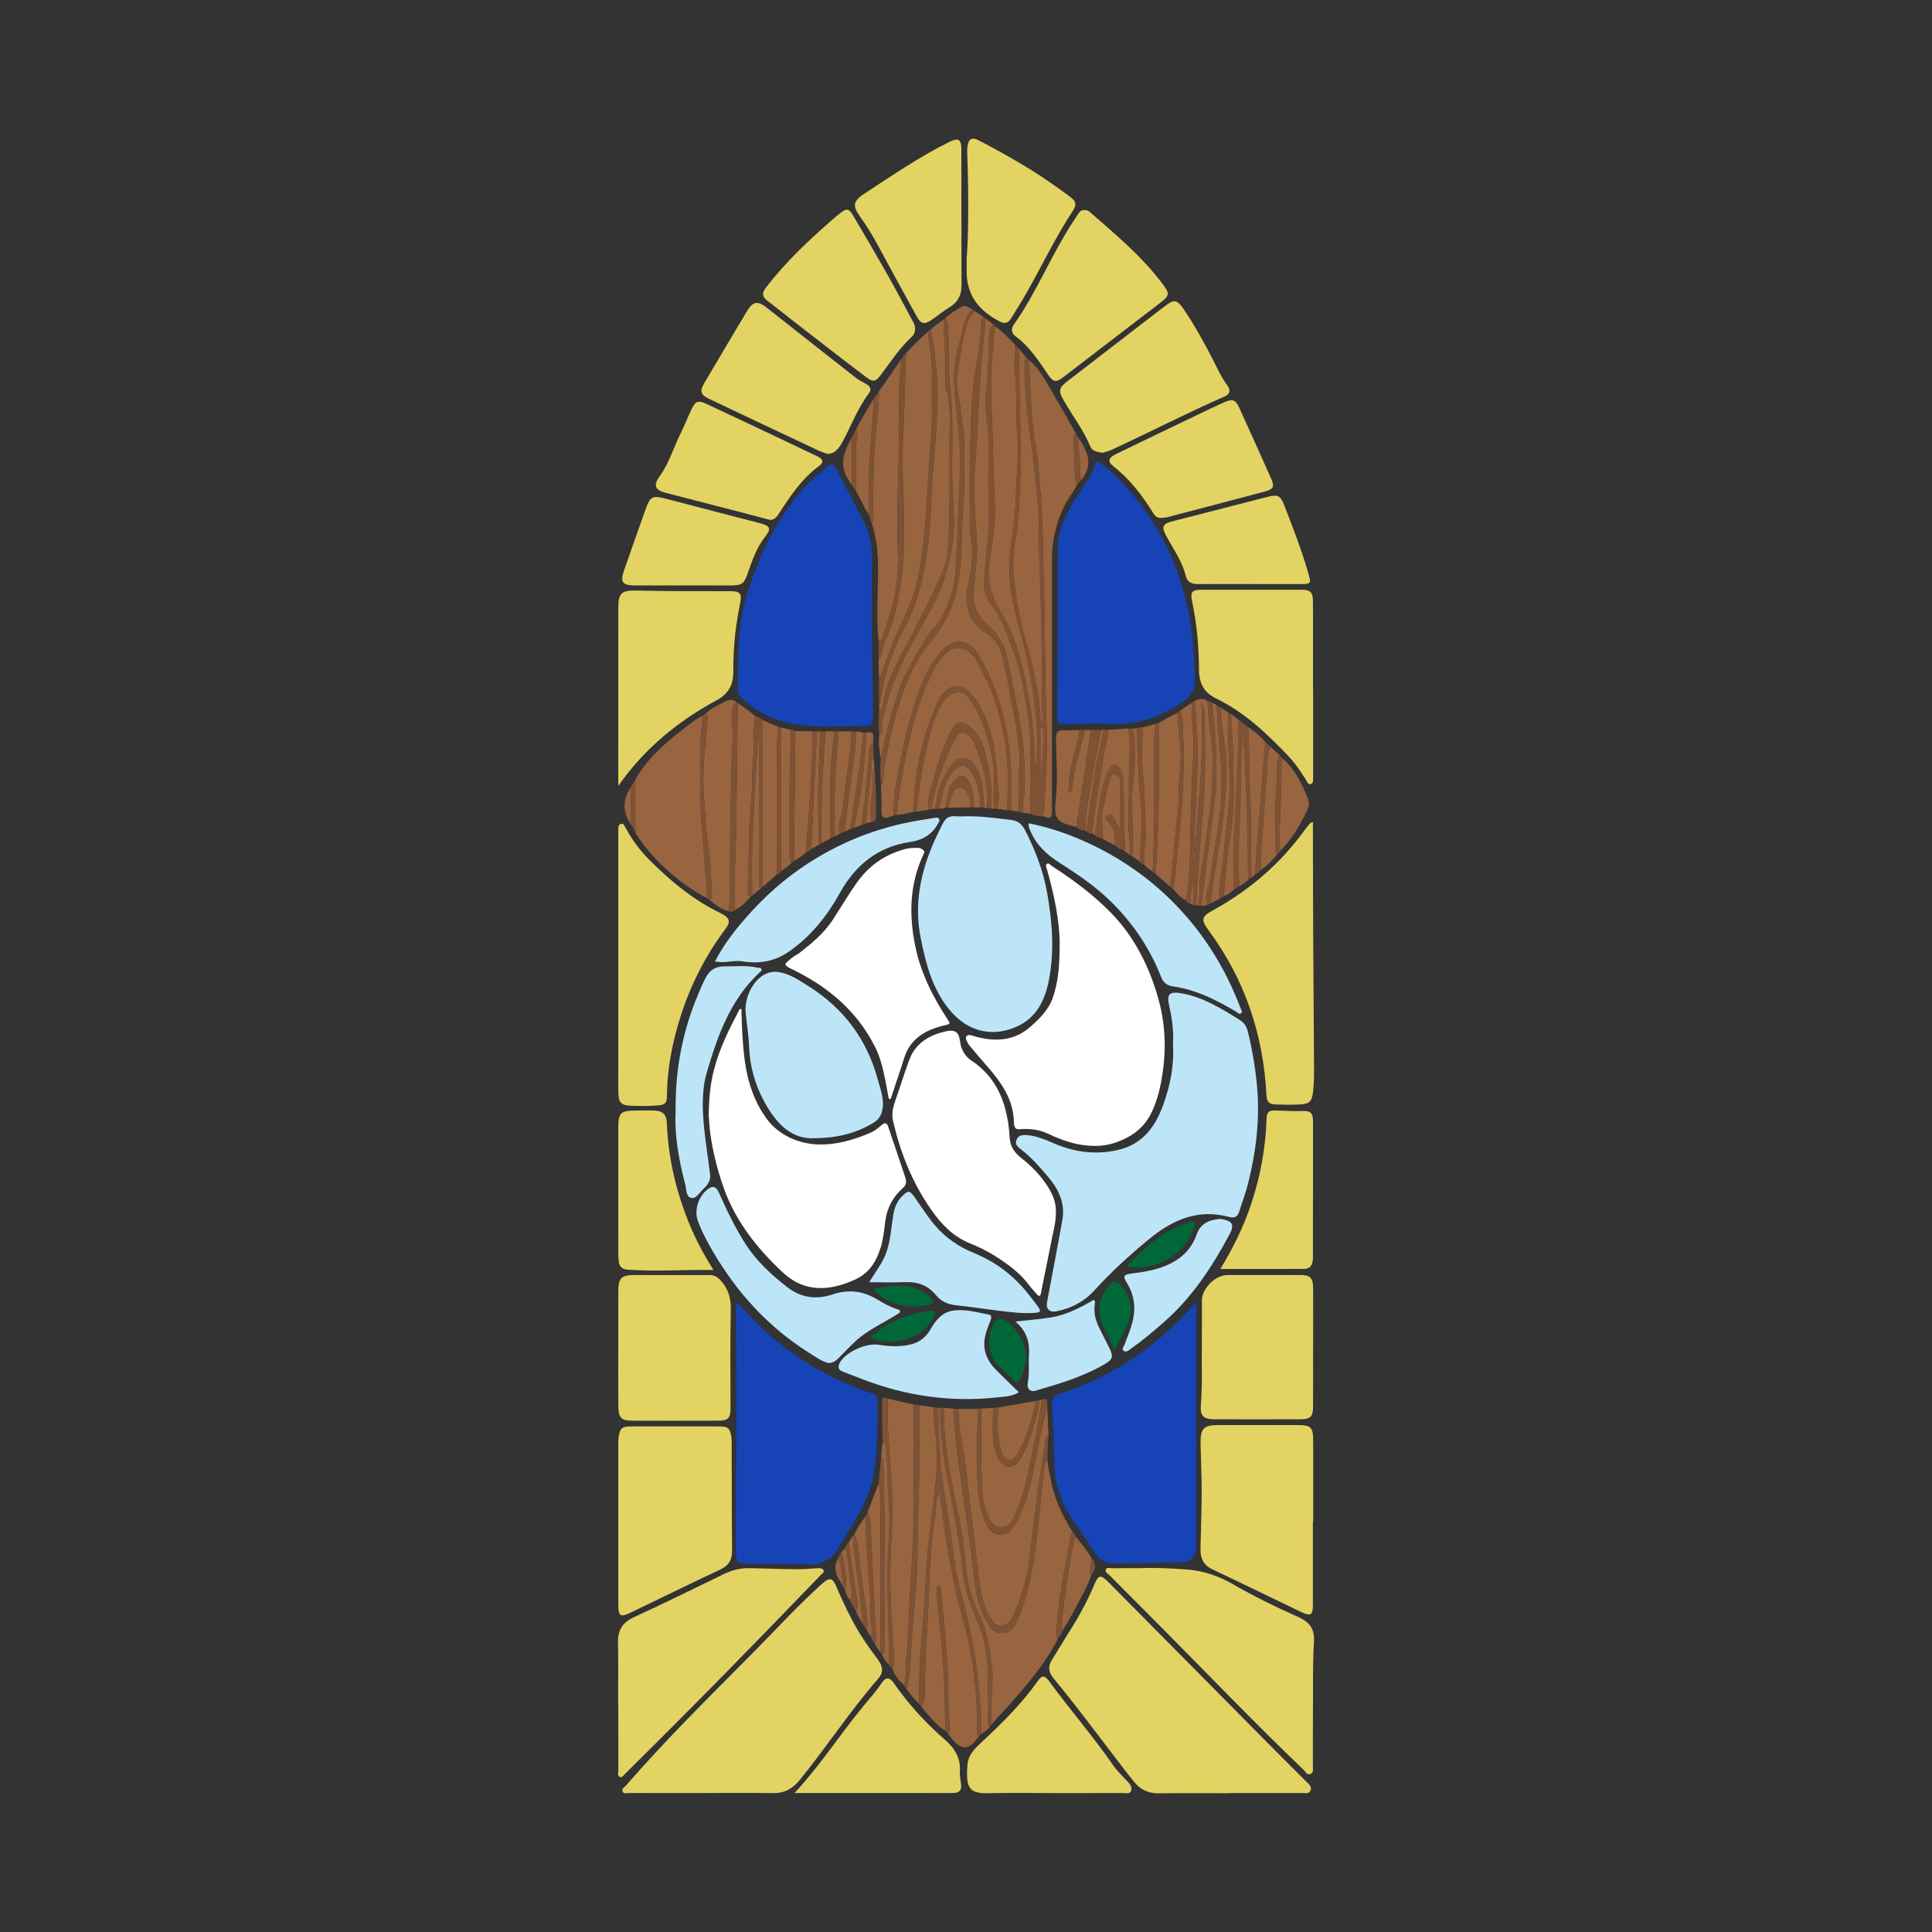 <?xml version="1.0" encoding="UTF-8"?><svg id="Layer_1" xmlns="http://www.w3.org/2000/svg" viewBox="0 0 2000 2000"><rect x="0" y="0" width="2000" height="2000" fill="#333333" stroke="none"/><defs><style>.cls-1{fill:#006838;}.cls-2{fill:#e3d363;}.cls-3{fill:#fff;}.cls-4{fill:#7f5234;}.cls-5{fill:#996440;}.cls-6{fill:#bde5f8;}.cls-7{fill:#1643b6;}</style></defs><line class="cls-5" x1="1259.22" y1="729.69" x2="1254.62" y2="727.26"/><g><g id="Vo4Q0W.tif"><g><path class="cls-6" d="M1214.28,1081.31c.87-13.67-.92-27.09-4-40.47-2.76-11.97,.64-14.74,12.73-12.6,22.87,4.03,41.93,16.14,61.1,28.09,4.18,2.6,6.5,6.92,7.65,11.58,4.55,18.51,7.76,37.17,9.49,56.26,3.14,34.56-.97,68.2-9.38,101.52-2.48,9.83-6.18,19.35-9.21,29.04-1.61,5.15-5.3,6.41-9.91,5.14-32.23-8.9-58.75,2.72-83.1,22.74-20.14,16.56-39.37,34-56.94,53.38-10.31,11.37-23.85,18.49-39.2,21.48-7,1.36-10.92-2.42-9.62-9.45,5.28-28.43,10.8-56.82,15.87-85.29,3.13-17.53-4.1-31.97-15.08-44.84-8.53-10-17.11-19.96-27.68-28-3.03-2.3-6.72-4.98-4.74-9.88,2.13-5.28,6.85-5.28,11.35-4.89,10.02,.88,19.1,4.92,28.22,8.81,20.85,8.89,42.3,11.65,64.66,6.72,25.65-5.65,39.13-23.38,47.57-46.61,7.36-20.28,11.53-41.01,10.22-62.73Z"/><path class="cls-7" d="M1094.98,651.87c0-28.1-.19-56.2,.08-84.29,.14-14.72,5.18-28.22,12.13-41.04,8.62-15.89,21.2-29.43,27.17-46.95,1.59-4.66,4.57-.37,6.22,.89,12.71,9.71,23.63,21.29,33.74,33.61,37.84,46.11,56.92,99.48,61.04,158.63,.74,10.67,1.49,21.32,1.45,32.03-.04,8.98-3.81,15.65-11.04,20.75-22.54,15.9-47,25.14-75.14,23.76-14.62-.71-29.31,.1-43.97,.29-13.41,.17-12.25-.25-12.26-13.9l.59-83.78Z"/><path class="cls-7" d="M902.57,657.12c0-26.35-.2-52.7,.09-79.05,.14-12.7-2.06-24.88-7.59-36.11-9.63-19.55-20.05-38.71-30.14-58.03-1.93-3.69-4.26-4.37-7.63-1.49-8.5,7.26-17.25,14.2-24.78,22.56-29.2,32.46-47.28,70.97-59.68,112.21-9.47,31.5-8.45,64.36-9.13,96.89-.09,4.47,2.86,7.3,5.85,9.92,8.83,7.73,18.36,14.52,29.26,18.96,31.46,12.82,64.5,8.3,97.1,8.54,6.56,.05,7.99-3.25,7.92-9.38l-1.27-85.02Z"/><path class="cls-7" d="M1238.25,1347.99c0,25.44,0,49.07,0,72.69,0,57.22,0,114.43-.03,171.65,0,3.48,.04,6.98-.34,10.43-1.14,10.32-4.84,14.12-15.33,14.43-23.1,.68-46.21,.99-69.32,1.37-8.36,.14-14.68-3.58-19.31-10.56-8.25-12.41-16.71-24.67-24.98-37.07-10.87-16.31-16.71-34.21-17.27-53.9-.59-20.88-1.35-41.76-2.39-62.62-.32-6.3,1.15-9.6,7.84-11.76,51.94-16.76,96.17-45.68,133.04-85.92,2.3-2.51,4.62-5,8.09-8.75Z"/><path class="cls-7" d="M763.15,1348.3c10.75,11.93,21.63,23.38,33.59,33.73,31.19,27.02,66.29,47.17,105.42,60.24,3.62,1.21,6.27,2.52,6.28,6.94,.1,25.62-.02,51.24-3.89,76.63-3.26,21.39-14.32,39.5-25.17,57.63-3.95,6.6-8.06,13.1-12.01,19.69-6.77,11.28-16.93,16.88-29.83,16.3-21.38-.96-42.76-.27-64.13-.64-9.71-.17-11.36-1.65-11.56-11.35-.46-22.87,.07-45.74,.21-68.61,.38-61.21,.06-122.43,.07-183.65,0-2.11-.7-4.38,1.02-6.91Z"/><path class="cls-2" d="M1272.39,1856.32c-24.35,0-48.71-.24-73.05,.11-11.21,.16-19.48-4.31-26.23-12.89-27.66-35.13-53.78-71.46-82.32-105.9-4.93-5.95-6.46-12.1-1.99-19.09,4.67-7.32,8.97-14.89,13.65-22.21,11.38-17.82,22.07-35.99,30.23-55.58,4.48-10.74,6.68-11.09,14.9-2.8,57.56,58.09,115.07,116.23,172.63,174.33,10.85,10.95,21.83,21.76,32.7,32.69,2.23,2.24,5.14,4.42,3.83,8.22-1.46,4.22-5.25,2.95-8.31,2.95-25.35,.06-50.69,.03-76.04,.03,0,.05,0,.09,0,.14Z"/><path class="cls-2" d="M727.15,1856.17c-25.35,0-50.71,.03-76.06-.05-2.28,0-5.43,1.43-6.61-1.66-1.1-2.89,1.94-4.27,3.48-6.04,41.58-47.94,86.86-92.34,131.43-137.41,22.9-23.15,44.93-47.17,68.98-69.17,.92-.84,1.83-1.69,2.78-2.49,7.97-6.75,10.6-6.21,14.71,3.32,9.36,21.72,19.53,42.99,33.44,62.26,3.2,4.43,6.45,8.83,9.64,13.27,5.29,7.35,5.78,13.09,.05,19.67-29.06,33.44-53.33,70.58-81.22,104.91-7.21,8.88-15.81,13.63-27.55,13.45-24.35-.37-48.72-.11-73.07-.11,0,.02,0,.04,0,.05Z"/><path class="cls-6" d="M1000.36,845.02c15.64-.31,31.04,2.04,46.52,3.82,8.02,.92,11.69,5.46,14.83,11.64,10.18,20.01,18.14,40.97,22.14,63,5.5,30.31,7.89,61.07,1.89,91.55-4.09,20.78-13.16,39.32-34.38,48.25-27.06,11.38-51.78,2.96-69.42-19.08-16.98-21.21-23.46-46.66-28.73-72.58-7.21-35.44-.3-68.85,14.14-101.24,2.63-5.89,5.54-11.63,8.4-17.39,2.98-6.01,6.84-8.65,13.43-8.01,3.69,.36,7.45,.06,11.18,.06Z"/><path class="cls-2" d="M1180.37,1623.37c15.27-.72,31.67,.2,48.02,1.34,17.33,1.21,33.49,6.86,48.54,15.58,21.53,12.47,43.87,23.3,66.57,33.43,13,5.8,17.53,12.73,16.67,26.86-1.48,24.37-.71,48.75-1.01,73.12-.22,18.16-.01,36.33-.08,54.5-.01,2.87,.96,6.51-2.3,8.09-3.68,1.78-5.19-2.18-7.13-4.03-51.12-48.77-99.86-99.92-149.71-149.96-17.03-17.09-34.1-34.15-51.07-51.31-1.79-1.81-5.37-3.37-4.1-6.35,1.07-2.5,4.5-1.17,6.86-1.2,9.2-.13,18.4-.05,28.75-.05Z"/><path class="cls-2" d="M639.85,1764.56c0-21.39,.33-42.78-.12-64.16-.27-12.71,4.51-20.76,16.37-26.22,31.34-14.42,62.32-29.65,93.34-44.77,8.47-4.13,17.26-6.21,26.57-6.05,16.36,.28,32.71,.95,49.07,1.11,7.16,.07,14.32-.75,21.49-1.06,2.23-.1,4.96,.01,5.97,2.06,1.02,2.06-1.43,3.44-2.75,4.81-66.8,69.57-134.35,138.41-202.96,206.2-1.48,1.46-2.81,4.21-5.41,2.86-2.39-1.24-1.33-4.04-1.33-6.15-.07-22.88-.04-45.76-.04-68.64-.06,0-.13,0-.19,0Z"/><path class="cls-2" d="M640.04,1576.83c0-26.85-.01-53.7,0-80.55,0-2.48-.08-4.99,.23-7.45,1.31-10.46,3.1-12.19,13.73-12.22,30.05-.09,60.11-.08,90.17,.02,9.76,.03,11.59,1.8,12.96,11.39,.28,1.96,.29,3.96,.29,5.95,.12,37.04,.05,74.08,.42,111.12,.1,9.62-3.33,15.56-12.3,19.74-31.03,14.48-61.73,29.66-92.59,44.5-10.86,5.22-12.87,3.92-12.89-8.24-.04-28.09-.01-56.18-.02-84.27Z"/><path class="cls-2" d="M1359.1,1575.34c0,28.62,.02,57.23,0,85.85-.01,11-2.24,12.33-12.35,7.46-30.66-14.75-61.25-29.65-92-44.23-9.24-4.38-12.22-11.75-12.02-21.16,.41-19.14,1.18-38.28,1.22-57.42,.04-16.9-.74-33.8-1.11-50.7-.36-16.48,2.97-19.94,19.01-19.94,26.6,0,53.21,0,79.81,0,16.04,0,17.75,1.71,17.76,18.01,.02,27.37,0,54.74,0,82.11h-.31Z"/><path class="cls-2" d="M640.04,995.45c0-44.05,0-88.09,0-132.14,0-1.74,.02-3.48,.01-5.23,0-2.37,.37-4.75,3.06-5.27,2.47-.47,3.22,1.88,4.15,3.57,6.71,12.3,14.8,23.61,24.7,33.52,20.78,20.78,43.03,39.69,69.44,53.12,2.22,1.13,4.51,2.11,6.66,3.36,7.33,4.24,8.31,8.08,3.17,14.93-20.32,27.09-35.63,56.76-46.07,88.95-8.93,27.55-14.59,55.73-14.74,84.79-.03,6.27-1.9,8.61-8.35,9.19-9.96,.89-19.88,.8-29.77,.36-9.43-.42-11.99-3.63-12.21-13.27-.17-7.46-.05-14.93-.05-22.4,0-37.83,0-75.65,0-113.48Z"/><path class="cls-2" d="M1359.11,850.84c0,4.28,0,7.42,0,10.56,.09,35.81,.12,71.63,.3,107.44,.23,46,.55,91.99,.88,137.99,.05,7.71-.14,15.38-.99,23.06-1.1,9.97-3.46,12.89-13.26,13.42-8.42,.46-16.9,.34-25.34,.04-5.52-.2-9.31-1.62-9.67-9.09-3.05-62.84-22.27-120.17-59.79-171.02-8.16-11.06-7.6-14.32,4.14-20.76,38.05-20.87,70.24-48.41,95.61-83.76,1.59-2.21,3.38-4.29,5.13-6.38,.28-.34,.85-.45,2.99-1.5Z"/><path class="cls-2" d="M640.03,813.57c0-4.65,0-9.29,0-13.94,0-56.95,0-113.9,.03-170.85,0-15.29,3.93-17.83,19.41-17.42,30.3,.82,60.62,.48,90.94,.63,2.24,.01,4.47-.02,6.71,0,8.85,.13,11.01,2.72,9.2,11.57-1.69,8.26-3.06,16.56-4.24,24.91-2.23,15.79-3.03,31.64-2.98,47.54,.04,13.18-5.38,22.46-17.2,28.85-40.37,21.82-75.01,50.3-101.86,88.71Z"/><path class="cls-6" d="M843.37,1178.3c-24.31,1.36-39.92-15.54-52.04-37.59-9.84-17.89-15.1-36.96-15.88-57.47-.45-11.82-2.56-23.57-3.59-35.39-1.64-18.81,13.09-45.31,34.85-41.48,11.47,2.02,21.03,8.7,30.66,14.77,36.44,22.98,60.37,55.48,71.51,97.02,2.82,10.51,7.28,21.22,4.1,32.64-1.38,4.96-4.18,8.73-8.72,11.47-17.63,10.65-36.73,15.73-60.9,16.03Z"/><path class="cls-2" d="M640.05,1394.77c0-19.16-.05-38.32,.01-57.49,.05-14.57,2.95-17.4,17.54-17.38,25.61,.02,51.22,.19,76.83,.03,5.6-.03,8.88,2.42,12.41,6.52,7.57,8.79,9.91,18.35,9.66,29.94-.73,33.83-.25,67.68-.27,101.53,0,10.21-2.36,12.73-12.76,12.77-29.59,.11-59.18,.1-88.77,.01-11.76-.04-14.5-2.86-14.61-15.46-.18-20.16-.05-40.31-.05-60.47Z"/><path class="cls-2" d="M1359.34,713.31c0,29.12,0,58.24,0,87.36,0,1.74,.04,3.49-.02,5.23-.08,2.21,.29,4.89-2.35,5.74-2.96,.95-3.61-1.93-4.71-3.74-5.59-9.15-11.67-17.95-19.07-25.73-22.01-23.14-45.1-45-74.26-59.06-12.52-6.04-17.66-15.92-17.72-29.33-.12-24.15-2.26-48.1-7.25-71.77-1.9-9.04,.13-11.47,9.22-11.49,34.82-.06,69.64-.07,104.45,0,8.9,.02,11.49,2.53,11.53,11.68,.13,30.36,.05,60.73,.05,91.1,.05,0,.1,0,.15,0Z"/><path class="cls-2" d="M1359.3,1394.98c0,20.38,.11,40.77-.04,61.15-.08,10.57-2.57,13.02-13.4,13.07-29.56,.13-59.11,.08-88.67,.03-11.35-.02-15.05-3.47-14.08-14.89,1.69-19.87,.72-39.74,1-59.6,.23-16.15,.03-32.32,.11-48.47,.06-12.59,13.89-26.34,26.4-26.36,25.09-.03,50.17-.1,75.26-.03,10.46,.03,13.38,2.86,13.45,13.21,.13,20.63,.04,41.26,.04,61.9h-.06Z"/><path class="cls-2" d="M1141.32,468.76c-5.18-1.08-10.49-1.43-12.55-6.43-7.06-17.16-18.5-31.74-27.55-47.71-5.73-10.12-5.34-12.94,3.87-20.06,33.21-25.68,66.46-51.32,99.76-76.89,10.94-8.4,13.57-7.84,21.23,3.48,11.16,16.5,20.63,33.99,29.78,51.65,4.57,8.82,8.52,17.96,14.57,25.97,3.46,4.58,3.36,9.01-2.47,11.56-39.6,17.32-77.98,37.22-117.22,55.28-3.12,1.44-6.55,2.21-9.4,3.15Z"/><path class="cls-2" d="M1122.67,217.64c2.49-.52,4.37,.79,6.05,2.26,26.57,23.22,53.7,45.86,75.07,74.35,7.08,9.44,6.99,11.77-2.2,18.83-33.67,25.91-67.38,51.76-101.13,77.56-7.13,5.45-10.16,4.94-15.2-2.4-9.99-14.55-19.44-29.51-34.04-40.17-4.41-3.22-4.53-8.06-1.8-11.9,24.14-33.96,39.07-73.22,62.18-107.75,1.66-2.48,3.15-5.07,4.9-7.48,1.48-2.03,3.2-3.91,6.16-3.31Z"/><path class="cls-2" d="M856.71,469.91c-2.51-.9-5.88-1.82-8.99-3.29-37.73-17.75-75.45-35.54-113.11-53.44-9.49-4.51-10.55-8.03-5.34-16.88,14.5-24.61,29.02-49.2,43.71-73.7,6.61-11.03,11.23-11.63,21.38-3.62,30.4,24,60.81,48.01,91.31,71.88,3.49,2.73,7.57,4.7,11.43,6.94,3.96,2.3,5.31,5.53,2.47,9.26-11.56,15.18-18.09,33.07-27.05,49.65-1.88,3.48-3.89,6.91-6.9,9.65-2.32,2.1-4.95,3.22-8.9,3.54Z"/><path class="cls-2" d="M947.22,339.97c.35,3.64-1.2,6.65-3.53,8.82-12.28,11.44-21.47,25.36-31.4,38.68-5.8,7.78-8.16,8.6-15.82,2.81-23.76-17.94-47.24-36.27-70.79-54.49-10.4-8.05-20.63-16.32-31.1-24.28-5.44-4.14-6.11-8.08-1.78-13.69,19.97-25.92,43.46-48.35,68.07-69.7,3-2.6,5.99-5.23,9.13-7.66,6.41-4.95,8.82-4.71,12.98,2.33,12.12,20.51,24.13,41.09,35.87,61.83,8.68,15.33,16.9,30.93,25.25,46.45,1.51,2.81,3.35,5.59,3.12,8.91Z"/><path class="cls-2" d="M1000.74,267.51c1.86-26.08,1.67-52.2,1.37-78.32-.12-10.44-.58-20.87-.84-31.3-.05-1.98-.07-4,.21-5.96,1.23-8.45,4.49-10.35,12.08-6.42,18.32,9.47,36.3,19.57,53.84,30.42,13.96,8.64,27.31,18.16,40.5,27.93,5.61,4.16,7.13,7.64,2.91,14.04-19.45,29.51-34.23,61.7-52.1,92.14-3.9,6.64-8.18,13.06-12.15,19.67-3.04,5.05-6.73,5.65-11.88,2.97-21.62-11.23-34.65-27.8-33.97-53.23,.11-3.98,.01-7.96,.01-11.94Z"/><path class="cls-2" d="M995.31,225.95c0,23.14-.11,46.27,.05,69.41,.07,10.11-3.75,17.55-12.58,22.83-6.37,3.81-12.08,8.71-18.25,12.89-7.69,5.2-11.05,4.56-15.55-3.56-13.48-24.34-26.8-48.78-40.01-73.27-5.55-10.3-11.6-20.23-18.46-29.73-8.4-11.63-7.38-16.42,4.59-24.24,28.69-18.74,56.94-38.21,87.78-53.41,9.2-4.54,12.25-2.78,12.29,7.43,.1,23.88,.03,47.77,.03,71.65,.04,0,.08,0,.11,0Z"/><path class="cls-2" d="M1202.19,536.06c-3.55,.66-6.32-1.6-8.43-4.99-11.34-18.23-24.14-35.12-41.3-48.49-6.33-4.93-5.12-8.68,3.62-12.93,27.44-13.35,54.96-26.5,82.47-39.69,9.61-4.61,19.19-9.3,28.95-13.59,8.44-3.71,11.53-2.62,15.35,5.73,11.16,24.36,22.15,48.8,32.99,73.3,3.73,8.42,2.51,11.01-6.44,13.41-33.71,9.02-67.49,17.81-101.25,26.64-1.66,.43-3.44,.37-5.97,.61Z"/><path class="cls-2" d="M797.13,538.22c-9.82-2.6-20.35-5.42-30.9-8.15-25.67-6.64-51.37-13.19-77.03-19.87-11.43-2.97-13.14-7.88-6.14-17.5,9.48-13.02,13.91-28.5,20.88-42.74,4.25-8.69,7.84-17.71,12-26.45,3.97-8.33,6.8-9.4,15.32-5.42,28.79,13.45,57.51,27.06,86.24,40.64,9.65,4.56,19.24,9.23,28.88,13.83,5.34,2.55,6.95,5.82,1.52,9.82-18.23,13.43-30.34,31.96-42.42,50.53-1.86,2.86-3.96,5.09-8.36,5.3Z"/><path class="cls-2" d="M1090.32,1856.2c-21.86,0-43.74-.45-65.58,.12-21.48,.57-25.15-4.65-23.2-29.69,.72-9.29,6.89-15.9,13.25-21.82,21.49-19.99,42.45-40.42,59.46-64.56,4.44-6.3,7.13-6.29,11.95,.31,21.55,29.47,45.57,57.05,66.34,87.1,4.44,6.42,10.16,11.53,15.32,17.22,2.41,2.65,4.61,5.81,2.87,9.37-1.61,3.3-5.34,1.87-8.12,1.88-24.1,.11-48.19,.07-72.29,.06Z"/><path class="cls-2" d="M822.55,1856.09c26.83-28.98,47.02-60.49,70.67-89.29,6.62-8.06,13.66-15.74,19.46-24.5,4.28-6.47,8.12-6.28,12.7,.24,15.21,21.69,32.88,41.12,52.86,58.47,10.04,8.72,16.44,19.02,15.42,33.07-.34,4.62,.9,9.35,1.31,14.04,.48,5.41-2.44,7.72-7.5,7.94-1.24,.05-2.48,.08-3.73,.08-51.2-.02-102.39-.04-153.59-.06-1.9,0-3.79,0-7.6,0Z"/><path class="cls-6" d="M1064.89,852.25c21.39,4.29,41.26,11.13,60.44,19.91,35.37,16.2,66.74,38.25,93.58,66.43,28.95,30.4,50.41,65.63,65.23,104.9,.62,1.63,2.57,3.84,.61,5.43-1.95,1.58-3.56-.71-5.19-1.67-20.6-12.19-41.75-22.91-65.91-26.23-5.38-.74-9.39-3.89-11.54-9.38-12.85-32.72-32.53-60.72-58.51-84.34-14.57-13.25-30.95-23.99-47.44-34.6-12.55-8.07-23.19-17.86-29.2-31.91-1.06-2.47-2.49-4.83-2.08-8.53Z"/><path class="cls-2" d="M738.62,1314.72c-30.63-.5-59.82,1.73-89-.39-5.9-.43-8.51-3.32-9.11-8.7-.3-2.71-.44-5.45-.45-8.17-.03-43.28-.03-86.57-.01-129.85,0-15.49,2.26-17.8,17.5-17.96,6.46-.07,12.93-.21,19.38-.04,9.13,.24,13.05,4.02,13.41,13.31,1.36,35.63,9.45,69.76,22.72,102.73,6.77,16.82,15.29,32.77,25.56,49.09Z"/><path class="cls-6" d="M857.2,1410.96c-6.92-1.92-13.4-6.6-20.07-10.81-41.72-26.35-73.99-61.71-98.85-104.13-6.04-10.3-11.73-20.78-15.82-32-3.87-10.62,.08-24.23,8.74-31.73,6.11-5.29,9.84-4.79,13.08,2.5,8.08,18.17,16.69,36.11,27.39,52.85,11.49,17.97,27.11,32.35,43.84,45.25,13.64,10.52,29.85,12.66,45.92,7.21,16.87-5.73,32.14-3.81,46.91,5.22,6.38,3.9,12.89,7.42,19.96,9.89,1.29,.45,3.33,.29,3.41,2.26,.07,1.72-1.65,2.23-2.89,3.01-12.33,7.86-25.68,14.01-37.35,22.98-8.53,6.56-15.46,14.71-23.09,22.16-2.91,2.84-5.83,5.44-11.17,5.33Z"/><path class="cls-5" d="M1084.48,1512.54c.51,8.11,1.9,11.62,2.92,17.43,3.54,20.15,11.76,38.3,22.63,55.41-.55,1.64-1.31,3.23-1.63,4.92-5,26.39-10.35,52.76-13.04,79.48-.91,9.1-2.59,18.52-.77,27.84-10.96,21.1-25.64,39.55-41.08,57.41-8.76,10.13-17.96,19.88-26.97,29.8-2.02-21.23,3.02-42.44-.1-63.74-2.41-16.43-4.84-32.84-12.13-47.89-8.07-16.66-13.07-34.19-14.61-52.43-1.52-17.99-3.72-35.82-7.61-53.4-8.02-36.2-15.19-72.49-15.04-109.8,3.55-.09,7.03,.4,10.59,.79-.28,8.18,.52,16.28,1.18,24.44,2.36,28.77,7.32,57.18,11.25,85.73,3.02,21.95,6.13,43.88,8.38,65.93,1.77,17.41,6.45,33.97,15.87,48.89,6.33,10.03,20.73,9.33,26.1-1.14,2.13-4.16,4.18-8.4,5.89-12.75,10.58-26.94,14.24-55.38,17.7-83.81,2.41-19.8,3.78-39.75,6.6-59.48,.63-4.39-1.56-10.34,3.86-13.61Z"/><path class="cls-2" d="M1263.28,1313.67c13.62-22.34,24.32-44.37,32.09-67.78,9.52-28.69,14.84-58.15,15.79-88.34,.18-5.89,2.4-8.03,7.94-7.95,9.89,.14,19.73,.99,29.68,.5,8.2-.4,10.45,2.68,10.45,10.98,0,47-.1,94-.09,141,0,6.64-2.16,11.48-9.49,11.52-28.3,.15-56.59,.06-86.37,.06Z"/><path class="cls-2" d="M707.14,606.02c-17.13,0-34.27,.06-51.4-.02-11.06-.05-13.77-3.96-10.07-14.53,7.6-21.76,15.24-43.51,22.98-65.22,4.37-12.26,7.3-13.5,20.04-10.14,32.8,8.63,65.65,17.09,98.47,25.63,10.39,2.7,11.45,5.56,4.77,14.04-8.64,10.96-13.07,23.85-17.55,36.77-4.2,12.14-6.13,13.47-18.82,13.48-16.14,0-32.28,0-48.42,0Z"/><path class="cls-2" d="M1294.6,604.61c-18.15,0-36.3-.08-54.46,.04-6.17,.04-11.05-1.96-12.56-8.22-3.52-14.57-12-26.63-19.09-39.41-6.75-12.16-5.88-14.53,7.2-17.91,32.16-8.31,64.34-16.56,96.53-24.76,10.51-2.68,13.3-1.44,17.16,8.55,9.29,24.09,18.77,48.13,25.7,73.06,2.13,7.67,1.32,8.64-6.76,8.67-17.9,.05-35.81,.02-53.71,.02v-.04Z"/><path class="cls-5" d="M1054.71,840.29c-2.64-.31-4.35-.67-7.5-1.39-.02-22.05,.19-44.04-2.74-66.04-4.49-33.73-14.17-65.54-31.47-94.91-9.86-16.75-26.06-17.95-38.91-3.37-10.33,11.72-17.01,25.36-22.24,39.8-9.18,25.35-15.58,51.49-20.6,77.94-3.27,17.21-6.61,34.47-6.2,52.14-1.65,.49-3.31,.92-4.94,1.47-5.37,1.81-7.63,.17-7.55-5.74,.11-9.37-.38-18.74-.62-28.12,3.12-.77,2.35-3.33,2.48-5.45,.2-3.46,.04-6.98,.62-10.37,3.25-18.97,7.13-37.75,12.4-56.35,7.84-27.66,17.78-54.23,36.42-76.34,20.14-23.9,28.91-51.63,30.56-82.05,.57-10.52,1.04-21.12,1.38-31.65,.33-10.23,1.04-20.72,1.76-31.02,1.41-20.13,.2-40.43,.52-60.65,.2-12.97-3.01-25.49-4.13-38.26-.84-9.59-4.74-18.86-3.32-28.65,1.91-13.19,3.73-26.4,6.32-39.46,2.1-10.58,4.18-21.39,12.01-29.76,3.48,2.07,6.3,4.23,8.67,5.46-1.01,2.28-1.6,4.59-1.81,7.15-.88,11.08-.94,22.37-3.26,33.16-7.98,37.1-7.52,74.76-8.51,112.33-.47,17.89-.11,35.81-.06,53.72,.02,6.35-.74,12.9,.56,19,4.09,19.2,.92,37.91-3.07,56.5-3.59,16.71,3.07,35.9,17.29,44.24,10.88,6.38,16.91,15.75,19.51,27.62,2.48,11.32,4.75,22.69,6.75,34.1,4.75,27.13,12.08,53.88,9.87,81.97-1.12,14.25-.19,28.67-.19,43.01Z"/><path class="cls-6" d="M740.16,995.16c7.43-14.04,16.14-26.39,25.8-37.92,17.88-21.35,37.72-40.64,60.64-56.79,34.99-24.65,73.32-41.14,115.22-49.46,8.22-1.63,16.53-2.86,24.81-4.19,1.87-.3,4.18-1.14,5.42,.99,1.18,2.02-.52,3.8-1.44,5.47-6.16,11.13-16.26,16.54-28.28,18.31-33.59,4.93-56.72,23.78-72.92,52.86-13.27,23.84-29.93,44.81-52.69,60.69-14.9,10.4-31.27,12.79-48.22,10.07-9.37-1.5-18.2,2.45-28.33-.03Z"/><path class="cls-6" d="M1054.71,1441.22c-7.43,4.64-15.09,4.53-22.19,5.32-48.16,5.32-94.81-1.38-139.96-18.87-6.71-2.6-13.43-5.15-20.12-7.78-4.9-1.92-5.35-5.15-2.91-9.49,6.18-11.01,27.34-20.34,40.03-18.31,11.52,1.84,23.24,2.43,34.68-.72,8.51-2.34,14.76-7.78,19.15-15.49,5.45-9.56,12.27-17.8,24.03-19.26,12.45-1.54,24.47,2.01,36.53,4.31,2.59,.49,2.49,3.23,1.56,5.63-1.78,4.63-3.7,9.23-5.04,13.99-4.01,14.2-.08,26.48,9.98,36.83,7.76,7.99,15.87,15.63,24.25,23.85Z"/><path class="cls-6" d="M899.86,1327.36c6.31-10.76,13.6-19.62,17.53-30.42,4.62-12.7,5.11-26.15,7.31-39.27,1.33-7.89,4.11-14.68,9.99-20.21,5.47-5.15,7.12-5.1,11.54,1.12,7.17,10.09,13.68,20.6,21.8,30.08,11.11,12.97,24.69,22.19,40.22,28.46,23.65,9.54,42.69,24.76,58.14,44.79,3.02,3.92,6.1,7.81,8.92,11.87,1.99,2.86,1.93,4.71-2.51,5.13-13.37,1.28-26.53-.59-39.71-2.17-13.95-1.68-27.84-4.01-41.83-5.33-8.87-.84-16.52-3.52-22.15-10.47-8.35-10.33-19.06-14.22-32.12-13.68-11.89,.5-23.82,.1-37.15,.1Z"/><path class="cls-5" d="M732.36,930.13c-29.75-16.22-54.64-37.85-73.52-66.16-.52-.79-.72-1.8-1.06-2.7-.05-18.03-.11-36.06-.16-54.09,11.98-21.1,29.55-36.99,48.45-51.52,7.01-5.39,13.82-11.18,21.82-15.2-1.99,13.42-3.03,26.92-2.99,40.49,.06,24.96-.41,49.93,1.59,74.85,1.98,24.77,3.92,49.55,5.88,74.33Z"/><path class="cls-6" d="M699.41,1150.82c-.75-51,10.11-94.96,30.25-137.06,4.63-9.66,10.85-13.39,20.43-13.36,11.38,.04,22.83-1.23,34.12,1.35,1.37,.31,3.29-.44,3.95,1.25,.82,2.08-1.22,3.07-2.39,4.17-29.74,28.08-42.98,65.06-54.02,102.8-5.51,18.82-4.76,38.61-2.78,58.29,1.61,16,4.2,31.83,6.14,47.77,.75,6.21-2.76,10.92-7.1,14.89-3.95,3.62-7.39,10.52-12.72,9.09-5.24-1.41-4.62-9.09-5.98-14.15-6.95-25.96-11.16-52.29-9.91-75.03Z"/><path class="cls-5" d="M978.58,1791.8c-10.26-6.61-17.5-16.22-25.14-25.43,4.63-5.41,3.9-12.46,3.92-18.44,.08-33.49,3.16-66.82,4.31-100.21,.94-27.28,2.28-54.4,6.79-81.27,1.15-6.85-.65-14.38,4.03-22.08,2.71,18.97,4.88,36.6,7.8,54.11,4.52,27.06,9.93,53.98,17.28,80.41,6.18,22.24,10.22,44.82,12.16,67.72,1.32,15.49,2.35,31.06,1.68,46.65-.08,1.75-.02,3.52,1.68,4.66-1.09,1.34-2.17,2.68-3.26,4.02-7.2,8.75-13.94,9.14-21.85,1.04-2.4-2.46-4.33-5.39-6.47-8.11,2.34-1.92,1.58-4.6,1.5-6.97-.38-11.02-1.38-22.03-1.33-33.04,.15-36.94-4.57-73.51-7.91-110.18-.11-1.2,.42-2.75-1.22-2.95-1.85-.23-2.55,1.36-2.73,2.88-.19,1.71-.17,3.48-.02,5.2,2.4,27.24,5.3,54.44,7.09,81.72,1.31,20.04,1.18,40.18,1.69,60.27Z"/><path class="cls-5" d="M1031.02,338.3c7.17,5.24,14.12,12.39,19.25,18.12,2.31,9.08-1.18,18.23,.07,27.22,2.89,20.86,.81,41.87,2.6,62.79,2.03,23.76-.64,47.63-1.47,71.43-.53,15.22-2.81,30.39-4.77,45.53-2.38,18.43-2.34,36.8,.93,55.06,2.78,15.53,7.47,30.63,11.33,45.91,6.28,24.87,10.85,50.08,13.41,75.68,1.96,19.62,2.09,39.08-.61,58.6-.84-17.37-1.27-34.74-3.32-52.02-2.32-19.64-5.93-39.01-10.57-58.26-4.54-18.82-11.21-36.68-21.16-53.23-9.58-15.92-15.25-33.26-12.72-51.49,2.88-20.74,6.83-40.98,5.81-62.35-1.57-32.58-1.75-65.24-3.27-97.87-1-21.55-.99-43.24,1.64-64.69,.83-6.77-.49-13.99,2.85-20.43Z"/><path class="cls-5" d="M938.17,365.18c6.02-6.41,14.64-14.97,22.55-21.84,1.65,16.47,4.33,32.85,4.41,49.44,.13,26.75-.31,53.42-2.64,80.15-2.91,33.41-3.31,67.05-7.93,100.32-1.79,12.91-3.91,25.79-7.62,38.46-4.98,17.04-13.46,32.47-20.47,48.54-6.14,14.09-9.94,28.99-16.51,42.85-.39-7-.44-14.1-.44-21.01,4.57-3.43,2.96-9.09,4.82-13.56,4.65-11.14,9.37-22.32,12.19-34.11,3.68-15.37,6.27-30.9,7.92-46.69,1.47-14.11,1.35-28.25,1.44-42.25,.19-31.09-2.93-62.12-1.06-93.35,1.73-28.93,1.56-57.99,3.33-86.96Z"/><path class="cls-5" d="M992.04,1458.62c6.92-.05,13.83-.1,20.75-.15-1.41,21.45-1.87,42.93-1.28,64.4,.5,18.23,1.62,36.43,8.89,53.64,3.63,8.6,10.14,13.4,18.01,12.15,6.4-1.02,9.65-6.46,12.39-10.97,10.21-16.79,14.97-35.66,18.8-54.76,4.51-22.44,8.52-44.99,14.53-67.11,.44,9.96,.88,19.93,1.32,29.89-4.04,2.47-3.33,6.8-3.86,10.49-3.21,22.21-7.09,44.29-9.69,66.62-2.02,17.36-4.26,34.81-6.33,52.18-2.5,21.06-8.9,40.54-17.5,59.51-4.02,8.86-14.52,11.34-19.32,5.2-6.82-8.73-10.82-18.94-12.74-29.68-2.51-14.04-4.54-28.22-5.82-42.42-1.36-15.03-3.58-29.93-5.43-44.89-1.8-14.61-3.17-29.28-5.04-43.88-2.56-20.08-7.61-39.84-7.71-60.23Z"/><path class="cls-5" d="M1115.3,501.42c-5.17,9.52-12.06,17.97-16.27,28.14-6.47,15.61-10.02,31.68-10.02,48.56,0,86.61,0,173.22,0,259.83,0,9.24-.85,9.88-8.97,7.1-.53-4.53,1.36-8.83,1.42-13.24,.36-24.35,3.15-48.52,2.13-73.07-1.43-34.64-1.39-69.41-2.07-104.12-.36-18.26-.47-36.52-1.09-54.79-1.02-29.97-.52-59.99-3.36-89.9-1.54-16.23-2.06-32.64-4.94-48.63-5.27-29.34-5.25-58.96-6.89-88.52,10.76,8.85,17.02,21.02,23.87,32.71,8.48,14.48,16.66,29.14,24.96,43.73-2.67,.46-2.75,2.48-2.67,4.53,.52,14.08,.99,28.15,1.7,42.22,.09,1.85,1.43,3.63,2.2,5.44Z"/><path class="cls-4" d="M1065.24,372.79c1.64,29.55,1.62,59.18,6.89,88.52,2.87,15.99,3.4,32.4,4.94,48.63,2.84,29.91,2.34,59.93,3.36,89.9,.62,18.27,.72,36.53,1.09,54.79,.69,34.71,.64,69.47,2.07,104.12,1.01,24.55-1.78,48.72-2.13,73.07-.06,4.41-1.96,8.71-1.42,13.24-4.75,.24-9.27-.62-13.52-2.8,.04-15.92-.23-31.85,.19-47.77,.52-19.89-.31-39.74-3.42-59.3-3.49-21.94-7.67-43.8-15.68-64.76-6-15.69-11.28-31.62-21.89-45.04-6.29-7.97-7.91-17.16-7.09-27.16,2.01-24.57,5.88-48.96,4.92-73.8-.85-22.25-.2-44.55-.23-66.84,0-2.23,0-4.48-.24-6.7-1.7-16.23-4.05-32.49-2.15-48.81,1.81-15.5,2.29-31,2.61-46.56,.14-6.72,.1-13.9,4.4-19.89,1.03,.89,2.05,1.78,3.08,2.68-3.34,6.44-2.02,13.66-2.85,20.43-2.63,21.45-2.65,43.14-1.64,64.69,1.52,32.62,1.7,65.29,3.27,97.87,1.03,21.37-2.93,41.6-5.81,62.35-2.53,18.23,3.15,35.57,12.72,51.49,9.95,16.55,16.62,34.41,21.16,53.23,4.64,19.25,8.25,38.62,10.57,58.26,2.04,17.28,2.48,34.64,3.32,52.02,2.69-19.51,2.57-38.98,.61-58.6-2.56-25.6-7.13-50.81-13.41-75.68-3.86-15.29-8.54-30.38-11.33-45.91-3.27-18.26-3.32-36.63-.93-55.06,1.96-15.13,4.24-30.31,4.77-45.53,.83-23.8,3.51-47.66,1.47-71.43-1.79-20.92,.28-41.93-2.6-62.79-1.25-8.99,2.24-18.14-.07-27.22,1.45,1.75,2.77,2.55,4.46,4.56,.55,17.36,.57,34.74,.99,52.1,.98,40.71,1.85,81.52-1.5,122.22-.53,6.38-.83,12.83-2.1,19.07-2.71,13.33-4,27.01-2.87,40.24,1.95,22.79,6.05,45.39,12.4,67.55,8.02,28.01,14.92,56.32,15.64,86.2,4.29-4.83,1.1-9.84,1.12-14.42,.13-29.76,.07-59.54-.44-89.3-.43-25.21-1.66-50.41-2.35-75.62-.39-14.34,.54-28.77-.79-43-2.71-29-5.91-58-10.1-86.82-3.44-23.67-4.77-47.31-3.89-71.15,1.47,1.58,2.94,3.16,4.41,4.74Zm14.54,380.72c-.9-.03-1.79-.05-2.69-.08v62.13c.73-20.68,3.88-41.29,2.69-62.05Zm-3.59,79.62c1-4.16,1.33-6.57,.04-9.36-1.02,2.72-.72,5.05-.04,9.36Z"/><path class="cls-5" d="M919.04,1447.91c8.94,2,17.88,4,26.82,6-.03,6.21-.02,12.43-.11,18.64-.67,46.05,1.59,92.13-1.47,138.16-1.19,17.92-2.01,35.86-3,53.79-1.02,18.52-1.19,37.15-3.47,55.52-.99,8,1.61,16.44-2.54,24.05-4.15-4.31-8.47-8.5-10.58-14.32,1.3-19.64-.65-39.23-1.88-58.76-1.47-23.37-1.64-46.74-.39-70,1.21-22.63,1.96-45.31,.42-67.75-1.95-28.44-4.82-56.77-3.82-85.32Z"/><path class="cls-5" d="M909.67,664.29c-2.04-17.27-1.5-34.63-1.07-51.92,.59-23.79,1.61-47.52-6.16-70.54,2.48-2.18,1.51-5.1,1.48-7.7-.27-24.16,.11-48.31,1.62-72.41,1.19-18.9,4.26-37.66,4.27-56.65,7.03-9.65,15.81-22.7,23.73-34.04-.9,9.31-2.49,18.61-2.59,27.93-.39,36.33-.11,72.66-1.47,108.98-.83,22.24-.85,44.56,.04,66.79,1.11,27.71-4.81,53.95-14.2,79.62-1.25,3.43-1.28,8.08-5.66,9.93Z"/><path class="cls-5" d="M1042.77,838.72c-3.49-.47-6.99-.93-10.48-1.4,3.63-11.55,.43-23.14-.14-34.65-1.34-27.07-6.2-53.49-21.05-76.8-9.27-14.55-23.52-23.09-36.67-5.83-1.34,1.76-2.52,3.71-3.39,5.74-5.24,12.22-10.11,24.52-13.81,37.37-7.29,25.26-10.99,50.93-11.45,77.15-5.86,1.72-11.78,3.03-17.92,3.17,1.59-15.48,4.52-30.73,7.12-46.06,6.08-35.78,15.08-70.55,31.11-103.19,3.33-6.78,7.75-13.19,13.61-18.41,12.35-10.99,25.51-3.14,32.44,10.1,6.71,12.83,13.52,25.7,17.95,39.64,6.69,21.05,11.43,42.4,12.76,64.54,.98,16.24,.08,32.42-.09,48.63Z"/><path class="cls-6" d="M1263.34,1261.78c12.02,1.88,15.17,5.34,9.44,16.06-17.77,33.21-38.16,64.43-66.58,89.63-11.65,10.33-23.6,20.37-36.36,29.36-2.06,1.45-4.27,3.39-6.64,1.47-2.38-1.92,.04-4.07,.75-6.01,4.53-12.27,10.19-24.14,10.23-37.75,.03-9.82-2.67-18.52-7.77-26.7-4.28-6.87-3.2-8.47,5.1-9.51,13.98-1.75,27.78-3.99,40.66-10.56,12.86-6.57,21.89-16.39,26.55-29.7,4.16-11.87,13.04-15.28,24.6-16.29Z"/><path class="cls-6" d="M1051.16,1368.05c13.18-1.47,24.7-2.36,36.08-4.13,15.16-2.36,28.77-9.08,42.01-16.55,1.2-.68,2.4-2.4,3.78-.93,.65,.69,.55,2.35,.37,3.5-1.33,8.35,.44,16.18,4.04,23.64,3.68,7.61,7.7,15.05,11.34,22.67,3.96,8.29,2.95,11.09-4.9,15.71-22.46,13.22-47.22,20.45-71.96,27.73-5.31,1.56-9.21-2.04-8.01-8.01,1.94-9.66,.64-19.33,1.29-28.97,.87-13.08-2.27-24.63-14.05-34.66Z"/><path class="cls-5" d="M1060.83,368.05c-.88,23.83,.45,47.48,3.89,71.15,4.19,28.82,7.39,57.81,10.1,86.82,1.33,14.23,.4,28.67,.79,43,.69,25.21,1.91,50.41,2.35,75.62,.51,29.76,.58,59.53,.44,89.3-.02,4.58,3.17,9.58-1.12,14.42-.72-29.89-7.62-58.19-15.64-86.2-6.34-22.16-10.45-44.76-12.4-67.55-1.13-13.23,.16-26.92,2.87-40.24,1.27-6.24,1.58-12.7,2.1-19.07,3.35-40.7,2.48-81.5,1.5-122.22-.42-17.35-.44-34.74-.99-52.1,2.15,2.52,3.76,4.52,6.09,7.08Z"/><path class="cls-5" d="M963.5,340.96c3.6-3.3,8.03-6.54,13.35-10.25,.32,21.09,2.61,42.13,1.75,63.25-.09,2.23-.47,4.66,.22,6.68,5.99,17.64,4.18,35.87,4.17,53.92-.01,34.53,.56,69.05-1.15,103.58-.46,9.19-.36,18.39-3.53,26.99-8.67,23.53-21,45.38-32.1,67.78-12.38,24.97-28.55,48.32-32.1,76.99-.3,2.4-1.55,4.75-3.96,6.05-.07-1.99-.13-3.97-.2-5.96,.49-1.08,1.29-2.13,1.43-3.25,3.41-26.81,11.8-52.41,24.44-75.84,16.67-30.92,22.48-64.13,26.15-98.06,2.06-19.08,1.96-38.39,3.22-57.58,1.22-18.5,3.49-36.94,4.27-55.45,.7-16.52,1.95-32.99,.5-49.67-1.44-16.54-2.98-32.96-6.47-49.18Z"/><path class="cls-5" d="M754.78,943.29c-7.89-1.37-13.68-6.42-19.63-11.21,2.37-3.87,1.86-8.19,1.6-12.35-.85-13.79-.91-27.74-3.24-41.29-2.34-13.63-2.7-27.33-3.92-40.97-1.22-13.64-1.85-27.44-1.35-41.11,.59-16.23,2.78-32.4,4.02-48.62,.23-3,1.33-6.54-1.76-9.04,6.17-6,14.04-9.21,21.5-13.05,3.51-1.81,7.18-1.9,10.22,1.32-4.82,4-4.2,9.81-4.33,14.98-.22,8.88,1.29,18.06,.52,26.62-1.64,18.3-.92,36.63-1.68,54.89-1.66,39.89-.04,79.9-1.96,119.83Z"/><path class="cls-5" d="M1027.94,335.62c-4.3,5.99-4.26,13.18-4.4,19.89-.32,15.57-.8,31.07-2.61,46.56-1.9,16.32,.45,32.58,2.15,48.81,.23,2.22,.24,4.47,.24,6.7,.03,22.28-.63,44.59,.23,66.84,.95,24.84-2.91,49.23-4.92,73.8-.82,10,.79,19.19,7.09,27.16,10.61,13.43,15.89,29.35,21.89,45.04,8.01,20.96,12.19,42.82,15.68,64.76,3.11,19.56,3.94,39.41,3.42,59.3-.42,15.91-.15,31.84-.19,47.77-2.46-.26-4.93-.52-7.39-.78,.05-3.48-.24-7.01,.21-10.44,3.38-25.98,1.07-51.8-2.62-77.49-3.41-23.72-9.39-46.99-13.57-70.56-2.67-15.05-10.2-26.91-21.15-36.22-11.84-10.07-15.35-22.26-14.06-36.75,1.49-16.74,4.41-33.44,3.31-50.29-1.79-27.4-3.99-54.74-1.59-82.24,2.17-24.86,2.81-49.83,4.38-74.74,1.54-24.42,4.08-48.69,6.35-73.02,2.52,1.97,5.05,3.94,7.57,5.91Z"/><path class="cls-5" d="M1179.76,891.82c-3-2.1-6.01-4.19-9.01-6.29,2.52-1.76,1.79-4.43,1.81-6.82,.06-8.43,.22-16.87-.03-25.3-.37-12.66-1.05-25.31-1.6-37.96-4.26,11.43-2.54,23.1-2.79,34.65-.25,11.62,2.37,23.14,1.48,34.8-2-1.36-4.01-2.72-6.01-4.08,2.65-6.57,0-13.15-.02-19.72-.06-16.49,.04-32.98-.59-49.45-.25-6.65-.33-13.95-6.51-18.74-2.66-2.06-5.18-1.54-6.85,1.38-2.05,3.59,.56,3.83,3.19,4.63,5.48,1.67,7.6,5.45,6.78,11.35-.64,4.63-.37,9.39-.38,14.1-.04,11.29-.01,22.58-.01,33.87-2.86-3.95-4.47-8.26-6.56-12.32-1.55-3-4.34-3.25-6.9-1.3-1.91,1.45-1.75,3.17,.23,4.91,7.87,6.89,8.56,16.22,8.46,25.78-4.45-2.35-8.91-4.71-13.36-7.06,1.58-6.76-.36-13.35-.66-19.96-.38-8.61,3.33-17.33,4.54-26.1,.96-7.01,3.63-13.87,2.09-21.23-5.99,20.91-11.11,41.96-13.36,63.63-.97-.56-1.94-1.11-2.92-1.67-.72-23.58,5.11-46.68,5.71-70.58-2.4,1.57-2.46,3.55-2.74,5.51-3.04,20.85-6.11,41.69-9.18,62.53-.5-.04-.91-.24-1.25-.6,.41-20.79,5.05-41,8.41-61.38,2.37-14.33,5.31-28.57,8-42.85,1.01,0,2.02,0,3.03,0-1.46,8.5-10.26,41.27-9.06,50.31,3.13-8.48,14.07-40.63,13.5-50.33,6.98-.47,13.96-.94,20.93-1.41,2.47,12.76,.41,25.97,3.18,38.72,4.47-12.89,2.64-25.79,1.22-38.69,1.52-.03,3.04-.05,4.56-.08,0,.5-.01,.99,0,1.49,.28,26.44,1.58,52.8,4.19,79.14,1.89,18.99-.75,38.08-1.51,57.12Z"/><path class="cls-5" d="M978.45,329.63c4.43-4.77,10.17-7.83,15.5-11.34,4.73-3.11,8.52-.54,13.22,2.36-3.15,.16-3.69,2.89-4.9,4.98-5.98,10.3-6.6,22.2-10,33.24-7.72,25.03-3.98,50.18-1.17,75.09,2.17,19.27,3.5,38.36,2.58,57.7-1.54,32.6-2.48,65.23-4.42,97.82-1.23,20.69-7.22,39.27-18.68,56.27-2.76,4.1-6.72,7.14-9.5,11.38-8.56,13.02-15.94,26.64-23.27,40.38-6.75,12.64-10.36,26.2-14.28,39.65-4.61,15.82-7.93,32.02-11.81,48.06-1.35-7.93-2.45-15.88-1.52-23.95,5.03-3.46,2.08-8.74,2.9-13.13,6.11-32.52,19.45-62.13,35.65-90.69,12.33-21.72,25.05-43.26,31.63-67.75,3.16-11.75,5.67-23.67,6.62-35.65,1.18-14.81,.01-29.75-.78-44.65-1.92-36.17,1.79-72.4-2.65-108.67-2.41-19.69-.86-39.98-1.96-59.98-.22-3.99-.28-7.93-3.15-11.12Z"/><path class="cls-5" d="M951.52,1763.88c-4.9-4.69-9.26-9.83-13.11-15.42,.46-1.1,1.14-2.17,1.33-3.31,3.82-23.2,3.42-46.76,5.73-70.11,2.45-24.78,4.38-49.65,4.42-74.65,.04-26.56,1.4-53.11,1.77-79.67,.31-22.03,.04-44.06,.03-66.1,5.03,.75,10.05,1.49,15.08,2.24,0,5.42-.75,10.97,.16,16.23,4.12,23.81,3.53,47.78,.73,71.46-2.62,22.11-6.03,44.12-7.72,66.36-1.87,24.62-2.67,49.29-4.95,73.9-2.43,26.25-3.74,52.65-3.46,79.07Z"/><path class="cls-5" d="M1015.84,1458.12c4-.23,8.01-.46,12.01-.68,.71,16.51-2.29,33.24,4.16,49.39,2.58,6.47,6.37,11.31,13.1,11.35,6.08,.04,9.64-5.19,12.43-10.33,4.38-8.05,8.22-16.34,10.57-25.21,2.89-10.93,7.51-21.48,7.4-33.09,1.15-.43,1.97-.49,3.09-.92,0,.75,.08,1.51-.04,2.23-3.84,22.3-7.73,44.58-12.64,66.71-3.64,16.4-7.12,32.78-14,48.14-2.73,6.1-4.99,13.31-12.65,15.33-7.33,1.93-13.17-3.31-17.42-13.68-5.57-13.61-5.31-27.99-5.76-42.14-.72-22.35-.23-44.73-.26-67.1Z"/><path class="cls-5" d="M1211.41,917.97c-5-4.37-10.01-8.74-15.01-13.12,1.01-21.64,2.56-43.27,2.91-64.92,.49-30.53,.1-61.07,.08-91.61,6.5-3.53,12.99-7.06,19.49-10.58,.13,3.7,.56,7.4,.79,11.05,.68,10.77,2.44,21.41,2.59,32.28,.2,14.58-2.3,28.93-2.19,43.51,.09,13.02-1.98,26.05-3.23,39.07-1.74,18.11-3.6,36.22-5.41,54.33Z"/><path class="cls-5" d="M776.98,928.55c-4.77,5.27-9.62,10.45-16.29,13.4-.23-6.59-.33-13.18-.34-19.76-.04-23.81,1.72-47.54,1.91-71.32,.31-39.99,.95-79.97,1.45-119.95,.01-.99,.15-1.98,.22-2.97,6.34,3.95,12.25,8.47,17.82,13.44-.54,6.65-1.92,13.36-1.45,19.93,1.09,15.08-1.79,29.91-1.71,44.94,.07,14.5-1.36,29.03-2.53,43.52-.93,11.55,.09,23.19-.84,34.59-.99,12.17-.58,24.26-1.03,36.38-.11,2.91-.67,6.12,2.79,7.82Z"/><path class="cls-5" d="M1029.33,837.26c-1.01-.1-2.03-.21-3.04-.31,.66-17.08-.71-34.08-4.71-50.62-2.83-11.69-6.33-23.79-15.5-32.32-9.98-9.29-16.38-7.2-21.66,3.18-7.08,13.91-12.37,28.53-16.29,43.61-3.22,12.37-8.33,24.4-7.29,37.61-4.04,.59-8.09,1.18-12.13,1.77,2.85-23.97,5.7-47.94,11.71-71.4,3.87-15.1,7.49-30.26,16.7-43.29,7.43-10.5,19.42-11.89,26.04-2.69,14.36,19.94,20.75,42.83,24.78,66.72,2.68,15.93-.83,31.9,1.39,47.75Z"/><path class="cls-4" d="M1020.38,329.71c-2.27,24.32-4.81,48.6-6.35,73.02-1.57,24.91-2.2,49.88-4.38,74.74-2.4,27.51-.21,54.84,1.59,82.24,1.1,16.85-1.82,33.54-3.31,50.29-1.29,14.49,2.22,26.68,14.06,36.75,10.95,9.31,18.48,21.17,21.15,36.22,4.18,23.58,10.16,46.84,13.57,70.56,3.69,25.69,6,51.51,2.62,77.49-.45,3.43-.16,6.96-.21,10.44-1.47-.39-2.94-.78-4.41-1.18,0-14.34-.93-28.75,.19-43.01,2.21-28.09-5.12-54.84-9.87-81.97-2-11.41-4.26-22.78-6.75-34.1-2.6-11.87-8.63-21.24-19.51-27.62-14.22-8.34-20.88-27.53-17.29-44.24,3.99-18.59,7.17-37.29,3.07-56.5-1.3-6.1-.54-12.65-.56-19-.05-17.91-.41-35.82,.06-53.72,.99-37.57,.53-75.22,8.51-112.33,2.32-10.79,2.38-22.08,3.26-33.16,.2-2.55,.8-4.87,1.81-7.15,.92,.73,1.84,1.46,2.75,2.19Z"/><path class="cls-5" d="M1123.27,755.61c2.02,0,4.04,0,6.06,0-2.24,15.3-4.41,30.62-6.73,45.91-2.77,18.21-5.67,36.4-8.51,54.6-.24-.06-.48-.11-.72-.18-15.78-4.76-23.13-4.34-20.59-26.79,2.41-21.31,.65-43.11,.39-64.69-.07-5.92,1.56-8.77,7.92-8.44,5.42,.28,10.88-.23,16.32-.39-.19,2.21-.08,4.5-.63,6.62-4.48,17.41-10.28,34.56-10.16,52.86,.01,1.75-2.49,4.38,.28,4.99,2.93,.64,2.79-2.57,3-4.75,2.04-20.46,8.65-39.89,13.37-59.75Z"/><path class="cls-5" d="M804.15,905.35c-4.99,4.35-9.98,8.7-14.97,13.04-.05-57.71-.1-115.42-.15-173.13,5.49,2.4,10.97,4.8,16.46,7.2,.08,7.2-1.2,14.38-1.26,21.48-.39,43.8-.13,87.61-.08,131.41Z"/><path class="cls-4" d="M951.52,1763.88c-.28-26.42,1.03-52.82,3.46-79.07,2.28-24.61,3.08-49.28,4.95-73.9,1.69-22.23,5.11-44.25,7.72-66.36,2.8-23.68,3.39-47.65-.73-71.46-.91-5.26-.15-10.82-.16-16.23,1.45,.15,2.9,.31,4.35,.46,.27,9.9,.77,19.82,1.09,29.69,.68,20.45,2.38,40.65,5.75,60.83,1.71,10.22,3.44,20.46,4.94,30.71,3.39,23.2,5.61,46.65,11.83,69.29,13.23,48.16,20.92,97.04,21.2,147.03-.94,1.01-1.89,2.03-2.83,3.04-1.7-1.14-1.75-2.91-1.68-4.66,.67-15.6-.37-31.17-1.68-46.65-1.95-22.9-5.98-45.48-12.16-67.72-7.35-26.43-12.76-53.35-17.28-80.41-2.92-17.51-5.1-35.14-7.8-54.11-4.68,7.7-2.89,15.23-4.03,22.08-4.5,26.87-5.84,53.98-6.79,81.27-1.15,33.39-4.23,66.72-4.31,100.21-.01,5.98,.71,13.03-3.92,18.44-.64-.83-1.29-1.66-1.93-2.48Z"/><path class="cls-5" d="M1015.93,1794.88c-.27-49.99-7.96-98.87-21.2-147.03-6.22-22.64-8.43-46.09-11.83-69.29-1.5-10.25-3.24-20.49-4.94-30.71-3.37-20.18-5.07-40.39-5.75-60.83-.33-9.87-.82-19.78-1.09-29.69,.5,.03,1.01,.06,1.51,.08,.49,7.29,.99,14.58,1.46,21.87,.99,15.51,2.57,30.95,5.61,46.21,5.31,26.58,10.31,53.2,14.45,80,2.13,13.83,2.86,27.83,6.31,41.54,2.8,11.11,7.28,21.31,11.6,31.79,6.94,16.87,10.4,34.4,10.41,53.12,0,17.51,1.34,35.04-.04,52.58-.07,.86,1.39,1.84,2.14,2.77-1.96,3.58-5.58,5.27-8.64,7.6Z"/><path class="cls-4" d="M992.04,1458.62c.1,20.4,5.15,40.15,7.71,60.23,1.86,14.6,3.23,29.27,5.04,43.88,1.85,14.96,4.07,29.85,5.43,44.89,1.28,14.2,3.31,28.38,5.82,42.42,1.92,10.74,5.92,20.95,12.74,29.68,4.8,6.14,15.3,3.65,19.32-5.2,8.6-18.97,14.99-38.45,17.5-59.51,2.06-17.36,4.3-34.82,6.33-52.18,2.6-22.33,6.47-44.42,9.69-66.62,.53-3.69-.18-8.02,3.86-10.49-.86,8.75-1.29,17.86-.97,26.82-5.42,3.27-3.24,9.22-3.86,13.61-2.82,19.74-4.19,39.68-6.6,59.48-3.46,28.44-7.12,56.88-17.7,83.81-1.71,4.35-3.75,8.58-5.89,12.75-5.36,10.47-19.77,11.17-26.1,1.14-9.42-14.92-14.1-31.48-15.87-48.89-2.25-22.05-5.35-43.97-8.38-65.93-3.93-28.54-8.89-56.96-11.25-85.73-.67-8.16-1.47-16.26-1.18-24.44,1.46,.09,2.93,.18,4.39,.27Z"/><path class="cls-5" d="M1221.72,735.65c4.02-2.78,8.04-5.57,12.06-8.35-1.18,18.73,3.18,37.28,1.58,56.05-1.9,22.18-1.9,44.46-2.77,66.69-1.07,27.4,.4,54.91-5.02,82.04-5.41-2.89-9.48-7.29-13.37-11.89,1.05-6.82,2.53-13.6,3.06-20.45,1.85-23.82,5.31-47.45,6.57-71.38,1.14-21.73,2.51-43.34,.96-65.07-.66-9.25,.69-18.72-3.07-27.63Z"/><path class="cls-4" d="M911.7,785.22c3.88-16.04,7.2-32.23,11.81-48.06,3.92-13.46,7.53-27.01,14.28-39.65,7.33-13.74,14.71-27.36,23.27-40.38,2.79-4.24,6.74-7.28,9.5-11.38,11.46-17,17.44-35.58,18.68-56.27,1.95-32.59,2.88-65.22,4.42-97.82,.91-19.34-.41-38.43-2.58-57.7-2.81-24.91-6.55-50.06,1.17-75.09,3.41-11.04,4.02-22.94,10-33.24,1.22-2.09,1.75-4.81,4.9-4.98,.6,.47,1.19,.94,1.79,1.41-7.83,8.36-9.92,19.17-12.01,29.76-2.59,13.06-4.41,26.28-6.32,39.46-1.42,9.79,2.48,19.06,3.32,28.65,1.12,12.78,4.34,25.29,4.13,38.26-.32,20.22,.89,40.52-.52,60.65-.72,10.3-1.44,20.79-1.76,31.02-.34,10.53-.81,21.14-1.38,31.65-1.65,30.42-10.42,58.14-30.56,82.05-18.63,22.12-28.57,48.68-36.42,76.34-5.27,18.6-9.15,37.38-12.4,56.35-.58,3.39-.42,6.91-.62,10.37-.13,2.13,.65,4.68-2.48,5.45-.57-8.95-1.11-17.89-.23-26.85Z"/><path class="cls-5" d="M823.4,756.82c5.97,.08,11.95,.17,17.92,.25-.6,42.03-3.51,83.92-7.33,125.75-3.71,3.27-7.64,6.23-12.13,8.37,.51-44.79,1.02-89.59,1.53-134.38Z"/><path class="cls-4" d="M978.45,329.63c2.88,3.19,2.94,7.13,3.15,11.12,1.1,20-.46,40.29,1.96,59.98,4.45,36.28,.74,72.5,2.65,108.67,.79,14.9,1.95,29.84,.78,44.65-.95,11.98-3.47,23.9-6.62,35.65-6.58,24.49-19.3,46.03-31.63,67.75-16.21,28.56-29.54,58.17-35.65,90.69-.83,4.39,2.13,9.67-2.9,13.13-.72-8.44-.68-16.88-.04-25.32,2.41-1.3,3.66-3.65,3.96-6.05,3.55-28.67,19.72-52.02,32.1-76.99,11.1-22.4,23.43-44.25,32.1-67.78,3.17-8.6,3.08-17.79,3.53-26.99,1.71-34.53,1.13-69.05,1.15-103.58,0-18.05,1.82-36.28-4.17-53.92-.69-2.02-.31-4.45-.22-6.68,.87-21.13-1.42-42.16-1.75-63.25,.53-.36,1.07-.71,1.6-1.07Z"/><path class="cls-4" d="M963.5,340.96c3.49,16.22,5.03,32.65,6.47,49.18,1.45,16.68,.2,33.16-.5,49.67-.78,18.51-3.05,36.95-4.27,55.45-1.26,19.18-1.16,38.49-3.22,57.58-3.67,33.93-9.48,67.14-26.15,98.06-12.64,23.43-21.03,49.03-24.44,75.84-.14,1.13-.94,2.17-1.43,3.25,0-8.96,.01-17.92,.02-26.88,6.57-13.86,10.37-28.76,16.51-42.85,7-16.07,15.48-31.51,20.47-48.54,3.71-12.67,5.82-25.55,7.62-38.46,4.62-33.27,5.03-66.91,7.93-100.32,2.33-26.73,2.76-53.4,2.64-80.15-.08-16.6-2.76-32.98-4.41-49.44,.92-.79,1.85-1.59,2.77-2.38Z"/><path class="cls-5" d="M1239.76,937.28c-.52,.02-1.04,.03-1.56,.05,1.04-17.01,1.89-34.02,3.16-51.01,1.78-23.84,4.61-47.63,5.61-71.5,.97-23.22,.41-46.53,.07-69.79-.08-5.71,.52-11.87-3.41-17.12,3.75,54.77-4.45,108.87-6.97,163.25-2.58-4.1,.13-7.77,.07-11.69-.41-28.92,2.14-57.75,2.87-86.63,.56-22.43-.6-44.86-2.89-67.2,4.46-2.5,8.95-3.01,13.48-.17-.18,20.72,5.24,40.9,5.07,61.79-.13,16.22-.39,32.35-2.38,48.38-2.99,24.13-6.27,48.26-10.44,72.21-1.71,9.83,.47,19.85-2.69,29.43Z"/><path class="cls-5" d="M1327.81,785.17c12.83,11.29,19.88,26.26,26.24,41.61,1.56,3.77,1.1,7.81-.63,11.54-7.31,15.75-16.09,30.52-28.45,42.92-1.4-30.16,2.37-60.25,1.4-90.41-.06-1.87,.94-3.77,1.44-5.66Z"/><path class="cls-4" d="M1236.72,725.63c2.3,22.34,3.45,44.77,2.89,67.2-.72,28.88-3.28,57.71-2.87,86.63,.06,3.92-2.66,7.59-.07,11.69,2.51-54.38,10.72-108.48,6.97-163.25,3.93,5.26,3.33,11.41,3.41,17.12,.33,23.26,.9,46.56-.07,69.79-1,23.87-3.83,47.66-5.61,71.5-1.27,16.99-2.12,34.01-3.16,51.01-1.1-.15-2.2-.31-3.3-.46,.93-9.21-.68-18.53,1.04-27.76-2.74,8.57-2.92,17.48-3.82,26.29-1.9-.59-3.67-1.35-4.56-3.33,5.42-27.13,3.95-54.64,5.02-82.04,.87-22.22,.87-44.51,2.77-66.69,1.61-18.76-2.76-37.32-1.58-56.05,.98-.55,1.96-1.11,2.94-1.66Z"/><path class="cls-1" d="M1062.11,1405.97c-.82,7.73-2.77,15.12-6.34,22.06-1.59,3.08-3.4,3.97-6.23,1.14-5.96-5.98-12.45-11.47-18.05-17.76-9.06-10.2-9.79-30.65-2.12-42.04,3.03-4.51,6.61-5.41,11.39-2.5,11.53,7.01,21.95,25.89,21.36,39.11Z"/><path class="cls-4" d="M1042.77,838.72c.18-16.21,1.07-32.39,.09-48.63-1.34-22.15-6.07-43.49-12.76-64.54-4.43-13.94-11.24-26.81-17.95-39.64-6.93-13.25-20.1-21.1-32.44-10.1-5.86,5.22-10.28,11.63-13.61,18.41-16.04,32.64-25.03,67.41-31.11,103.19-2.61,15.33-5.54,30.58-7.12,46.06-.93,.33-1.87,.66-2.8,.99-.41-17.67,2.94-34.93,6.2-52.14,5.02-26.45,11.42-52.58,20.6-77.94,5.23-14.44,11.91-28.08,22.24-39.8,12.85-14.58,29.05-13.38,38.91,3.37,17.3,29.37,26.98,61.18,31.47,94.91,2.93,22,2.72,43.99,2.74,66.04-1.48-.06-2.96-.12-4.44-.18Z"/><path class="cls-5" d="M1033.71,1457c12.97-2.29,25.95-4.58,38.92-6.88-4.17,17.45-8.21,34.9-17.04,50.85-2.88,5.2-6.03,11.7-11.67,10.56-5.69-1.15-7.33-8.44-8.67-14.38-3-13.31-3.06-26.69-1.54-40.16Z"/><path class="cls-5" d="M1182.95,752.91c4.5-1.16,9-2.32,13.5-3.48-2.19,11.53-1.47,23.19-1.49,34.81-.06,39.3,.4,78.6-1.67,117.87-3.35-1.95-6.47-4.19-8.95-7.22,.1-5.91-.62-11.96,.46-17.68,2.14-11.37,.82-22.84,.57-34.06-.31-13.95-.8-28.06-2.22-42.06-1.63-16.01-.6-32.11-.19-48.18Z"/><path class="cls-1" d="M1153.55,1398.55c-4.73-15.36-15.69-27.09-15.46-43.16,.15-10.33,5.08-18.57,11.31-26.1,3.23-3.89,6.97-2.46,10.28,.74,10.53,10.18,13.96,26.15,7.91,39.86-4.1,9.29-8.92,18.26-14.04,28.66Z"/><path class="cls-4" d="M909.67,664.29c4.38-1.85,4.4-6.49,5.66-9.93,9.38-25.67,15.3-51.9,14.2-79.62-.89-22.23-.87-44.56-.04-66.79,1.36-36.33,1.08-72.65,1.47-108.98,.1-9.32,1.69-18.62,2.59-27.93,1.54-1.95,3.08-3.91,4.62-5.86-1.77,28.96-1.6,58.02-3.33,86.96-1.87,31.23,1.24,62.25,1.06,93.35-.08,14,.04,28.14-1.44,42.25-1.65,15.79-4.24,31.32-7.92,46.69-2.82,11.79-7.54,22.97-12.19,34.11-1.86,4.47-.25,10.13-4.82,13.56,.05-5.93,.1-11.87,.15-17.8Z"/><path class="cls-5" d="M1291.9,752.57c6.74,4.39,12.84,9.53,18.13,15.61-1.47,12.73-2.37,25.5-3.37,38.26-1.08,13.75-2.25,27.49-3.11,41.26-1.2,19.16-3.64,38.23-3.99,57.45-1.56,1.26-3.12,2.51-4.69,3.77-.63-31.53,1-63.06-1.15-94.61-1.4-20.51,.15-41.19-1.82-61.74Z"/><path class="cls-4" d="M951.69,1454.63c.01,22.03,.28,44.07-.03,66.1-.38,26.56-1.73,53.11-1.77,79.67-.04,24.99-1.97,49.87-4.42,74.65-2.31,23.35-1.91,46.91-5.73,70.11-.19,1.15-.88,2.21-1.33,3.31-1.89-2.11-1.98-2.75-3.12-4.4,4.15-7.61,1.55-16.04,2.54-24.05,2.27-18.37,2.44-37,3.47-55.52,.99-17.93,1.81-35.87,3-53.79,3.06-46.03,.8-92.11,1.47-138.16,.09-6.21,.08-12.43,.11-18.64,1.94,.24,3.88,.48,5.82,.71Z"/><path class="cls-5" d="M1113,1589.99c5.65,7.16,11.71,14.02,16.44,21.87,1.77,6.27-4.06,12.62,.19,18.87-4.59,13.85-12.55,26.06-19.03,38.98-3.29,6.56-7.4,12.71-11.14,19.04,.05-5.71-.58-11.52,.26-17.12,4.06-27.27,6.97-54.75,13.29-81.65Z"/><path class="cls-4" d="M1281.61,744.55l10.29,8.02c1.97,20.55,.42,41.24,1.82,61.74,2.16,31.56,.52,63.08,1.15,94.61-1.48,.95-1.84,1.07-2.87,1.99-.44-50.88-1.75-101.72-5.11-152.49-1.07,15.59-2.7,31.09-2.55,46.71,.15,15.33-.2,30.67-.91,46.03-1.01,21.9-2.08,43.94-.25,65.91-2.43,2.1-3.97,2.65-6.16,4.01,.03-18.93-.98-37.93,.33-56.78,1.95-28,2.69-56.04,4.04-84.06,.57-11.88,.17-23.81,.21-35.71"/><path class="cls-1" d="M1166.56,1310.56c18.67-19.06,37.17-36.96,62.98-44.47,2.02-.59,4.18-2.74,6.22-.88,2.32,2.12,.44,4.63-.33,6.88-9.15,27.06-42.26,45.81-68.87,38.47Z"/><path class="cls-5" d="M1322.01,884.62c-4.87,5.94-10.05,11.54-16.61,15.68,.03-7.67-.58-15.41,.22-23.01,2.44-23.15,3.19-46.41,5.29-69.57,1.06-11.69,.6-23.57,3.8-35.03,3.4,3.08,6.79,6.16,10.19,9.25-2.54,4.99-3.32,10.28-3.19,15.86,.15,5.95,.15,11.94-.42,17.86-2.09,21.57-.61,43.18-.73,64.76,0,1.39,.95,2.79,1.46,4.19Z"/><path class="cls-5" d="M886.09,444.72c5.15-10.6,11.35-20.03,17.93-31.22,.02,3.68,.26,7.37,0,11.03-1.44,21.09-3.37,42.15-4.37,63.25-.72,15.07-.24,30.19-.29,45.28-4.91-8.13-8.55-16.36-13.46-25.09,1.06-19.24-1.49-38.59,1.59-57.79,.3-1.87,.48-4.02-1.41-5.47Z"/><path class="cls-5" d="M808.77,753.12c3.39,.81,6.78,1.63,10.17,2.44-.51,16.23-1.3,32.46-1.45,48.7-.24,26.55-.05,53.1-.09,79.65,0,3.25,0,6.46,1.71,9.37-2.92,3.61-6.89,5.91-10.61,8.54,.09-49.57,.18-99.14,.27-148.7Z"/><path class="cls-4" d="M1015.84,1458.12c.02,22.37-.46,44.75,.26,67.1,.45,14.15,.19,28.53,5.76,42.14,4.24,10.37,10.09,15.62,17.42,13.68,7.66-2.02,9.92-9.23,12.65-15.33,6.88-15.36,10.36-31.74,14-48.14,4.91-22.12,8.8-44.4,12.64-66.71,.13-.73,.03-1.49,.04-2.23,5.97-2.08,5.54,2.95,5.54,7.19-6,22.12-10.02,44.67-14.53,67.11-3.84,19.1-8.59,37.97-18.8,54.76-2.74,4.5-6,9.95-12.39,10.97-7.87,1.25-14.38-3.55-18.01-12.15-7.27-17.21-8.39-35.41-8.89-53.64-.59-21.47-.13-42.96,1.28-64.4,1.09-.39,1.97-.13,3.05-.35Z"/><path class="cls-4" d="M1024.57,1787.28c-.75-.93-2.21-1.91-2.14-2.77,1.38-17.55,.04-35.07,.04-52.58,0-18.71-3.46-36.25-10.41-53.12-4.31-10.48-8.8-20.68-11.6-31.79-3.45-13.71-4.18-27.71-6.31-41.54-4.14-26.8-9.14-53.42-14.45-80-3.05-15.26-4.62-30.7-5.61-46.21-.47-7.29-.97-14.58-1.46-21.87,1.48,.05,2.96,.1,4.44,.15-.15,37.31,7.02,73.6,15.04,109.8,3.89,17.58,6.1,35.41,7.61,53.4,1.54,18.24,6.54,35.77,14.61,52.43,7.29,15.05,9.72,31.46,12.13,47.89,3.12,21.3-1.92,42.51,.1,63.74-.66,.82-1.32,1.64-1.98,2.46Z"/><path class="cls-5" d="M898.28,1564.91c3.74-9.73,7.49-19.46,11.23-29.19,.64,4.15,1.82,8.3,1.82,12.45,.09,53.92,0,107.84-.03,161.76-2.55-2.68-4.51-5.74-5.89-9.17,2.33-1.92,1.63-4.6,1.48-6.95-1.07-16.26-1.81-32.55-2.57-48.8-.82-17.53-1.76-35.06-2.54-52.6-.41-9.25,.18-18.66-3.51-27.5Z"/><path class="cls-4" d="M789.03,745.27c.05,57.71,.1,115.42,.15,173.13-.51,.44-1.01,.88-1.52,1.32-2.65-2.42-1.52-5.6-1.52-8.44-.07-48.44-.05-96.89-.05-145.33,0-2.42,0-4.84,0-7.26-1.96,9.17-2.02,18.3-2.68,27.39-2.24,30.82-3.54,61.71-4.68,92.6-.59,16.13-.1,32.29-.1,48.44-.55,.48-1.1,.96-1.65,1.44-3.46-1.7-2.9-4.91-2.79-7.82,.45-12.12,.04-24.21,1.03-36.38,.93-11.4-.09-23.04,.84-34.59,1.17-14.49,2.61-29.02,2.53-43.52-.08-15.02,2.81-29.86,1.71-44.94-.48-6.57,.91-13.28,1.45-19.93,2.81,.58,5.22,1.91,7.28,3.89Z"/><path class="cls-4" d="M1029.33,837.26c-2.23-15.86,1.29-31.83-1.39-47.75-4.03-23.89-10.42-46.78-24.78-66.72-6.62-9.19-18.61-7.81-26.04,2.69-9.21,13.03-12.83,28.19-16.7,43.29-6.01,23.46-8.86,47.43-11.71,71.4-.98,.04-1.95,.09-2.93,.13,.46-26.21,4.16-51.88,11.45-77.15,3.71-12.85,8.57-25.15,13.81-37.37,.87-2.03,2.05-3.98,3.39-5.74,13.15-17.26,27.4-8.72,36.67,5.83,14.85,23.31,19.71,49.72,21.05,76.8,.57,11.5,3.77,23.1,.14,34.65-.99-.02-1.97-.04-2.96-.07Z"/><path class="cls-5" d="M1259.22,729.69c1.04,8.1,.94,16.29,1.63,24.38,2.1,24.81,5.01,49.38,3.2,74.55-2,27.85-7.52,54.99-11.54,82.43-1.21,8.28-6.67,16.42-2.25,25.26-2.02,1.01-3.84,1.53-5.97,1.48-.96-5.52,.84-10.82,1.46-16.19,2.09-18.11,4.33-36.2,6.7-54.28,2.69-20.53,6.14-40.96,6.71-61.72,.71-26.25-1.47-52.32-4.54-78.34"/><path class="cls-1" d="M900.76,1384.07c15.36-12.64,32.01-21.66,51.38-25.31,1.95-.37,3.91-.84,5.87-.88,3.28-.06,7.61-2.47,9.54,.6,1.57,2.5-1.53,5.91-3.17,8.63-11.77,19.48-42.66,27.97-63.62,16.95Z"/><path class="cls-5" d="M968.17,837.32c-1.49,.15-2.97,.31-4.46,.46,5.03-26.09,13.24-51.1,26.05-74.41,3.59-6.54,9.37-6.37,14.64-.85,2.13,2.22,3.42,4.87,4.59,7.59,9.12,21.14,14.16,43.08,12.72,66.26-.94-.09-1.89-.17-2.83-.26-.56-6.87-.86-13.77-1.75-20.6-1.13-8.59-3.66-16.8-8.59-24.08-5.59-8.25-15.44-9.15-21.86-1.47-9.16,10.97-15.41,23.5-16.94,37.92-.34,3.21-.87,6.33-1.57,9.45Z"/><path class="cls-4" d="M763.94,727.94c-.08,.99-.21,1.98-.22,2.97-.51,39.98-1.14,79.97-1.45,119.95-.19,23.78-1.95,47.52-1.91,71.32,.01,6.58,.1,13.18,.34,19.76-1.65,1.85-3.51,2.79-5.91,1.34,1.92-39.93,.3-79.94,1.96-119.83,.76-18.26,.04-36.58,1.68-54.89,.77-8.56-.74-17.74-.52-26.62,.13-5.17-.49-10.99,4.33-14.98,.57,.32,1.14,.65,1.71,.97Z"/><path class="cls-5" d="M869.65,862.85c-1.99,1.01-3.97,2.01-5.96,3.02-.33-36.34,.78-72.62,4.45-108.8,4.5,.02,9,.03,13.5,.05-1.68,27.5-6.57,54.61-9.55,81.95-.86,7.9-5.77,15.47-2.43,23.79Z"/><path class="cls-4" d="M1021.72,836.36c1.44-23.18-3.61-45.12-12.72-66.26-1.17-2.71-2.46-5.36-4.59-7.59-5.27-5.51-11.05-5.69-14.64,.85-12.81,23.31-21.02,48.32-26.05,74.41-.96,.21-1.92,.42-2.88,.63-1.05-13.21,4.07-25.24,7.29-37.61,3.93-15.08,9.21-29.7,16.29-43.61,5.28-10.38,11.69-12.47,21.66-3.18,9.16,8.53,12.67,20.64,15.5,32.32,4,16.54,5.37,33.53,4.71,50.62-1.65-.27-3.06-.41-4.57-.58Z"/><path class="cls-4" d="M919.04,1447.91c-1.01,28.55,1.87,56.89,3.82,85.32,1.54,22.44,.79,45.12-.42,67.75-1.25,23.25-1.08,46.62,.39,70,1.22,19.53,3.18,39.12,1.88,58.76-2.08-3.61-2.98-4.57-4.49-6.26,.11-18.35-.49-36.68-.96-55.01-.66-25.75-1.35-51.57,.9-77.39,1.98-22.76-1.6-45.58-1.6-68.42,0-7.29-1.01-14.77-1.2-22.19-.07-3.02-.35-6.03-3.73-7.42-.06-.98-.12-1.96-.18-2.93,.15-.13,.43-.28,.42-.39-.04-.35-.19-.69-.3-1.03-.22-11.59-.63-23.17-.52-34.76,.03-3.19-1.32-9.37,5.98-6.03Z"/><path class="cls-5" d="M1283.19,917.08c-1.83-21.97-.77-44.01,.25-65.91,.71-15.36,1.06-30.7,.91-46.03-.15-15.62,1.48-31.12,2.55-46.71,3.36,50.77,4.67,101.61,5.11,152.49-2.6,2.54-5.51,4.64-8.82,6.16Z"/><path class="cls-5" d="M1263.76,732.58c2.45,1.54,4.91,3.08,7.36,4.62,.09,16.83,.23,33.64,1.14,50.49,1.02,18.81,.93,37.74-1.2,56.56-1.83,16.2-3.69,32.4-5.22,48.63-1.19,12.53-4.55,24.86-3.49,37.6,0,0,.09-.22,.09-.22-.59,.4-1.18,.79-1.78,1.19-2.43,1.21-4.87,2.41-7.3,3.62,2.58-28.01,8.54-55.51,12.32-83.35,2.96-21.79,4.56-43.57,3.58-65.57-.8-17.97-5.45-35.53-5.5-53.57Z"/><path class="cls-5" d="M854.69,757.08c3-.01,6-.03,9.01-.04-1.4,14.96-3.55,29.89-4.03,44.88-.72,22.06-.26,44.16-.3,66.25-3.05,1.63-6.09,3.25-9.14,4.88-.51-38.73,1.31-77.38,4.47-115.97Z"/><path class="cls-5" d="M1281.61,744.55c-.04,11.91,.36,23.83-.21,35.71-1.35,28.02-2.09,56.05-4.04,84.06-1.31,18.84-.3,37.85-.33,56.78-2.89,2.99-6.24,5.26-10.2,6.58,2-19.62,2.84-39.45,6.28-58.82,5.06-28.46,4.12-57.03,3.49-85.55-.32-14.7-1.66-29.48-2.59-44.21,2.54,1.82,5.07,3.64,7.61,5.47Z"/><path class="cls-1" d="M904.95,1334.33c20.16-4.15,38.97-6.86,55.89,6.79,2.2,1.78,5.43,4.01,4.47,7.03-.81,2.56-4.59,2.41-7.16,2.98-14.89,3.32-29,1.11-42.17-6.6-4.02-2.35-7.61-5.27-11.03-10.19Z"/><path class="cls-4" d="M1114.08,856.12c2.84-18.2,5.74-36.39,8.51-54.6,2.32-15.29,4.49-30.6,6.73-45.91,3.46-.02,6.93-.04,10.39-.06-2.69,14.28-5.63,28.51-8,42.85-3.37,20.38-8,40.59-8.41,61.38-3.56,0-6.47-1.63-9.23-3.65Z"/><path class="cls-5" d="M913.64,1493.05c3.38,1.4,3.66,4.4,3.73,7.42,.18,7.42,1.2,14.9,1.2,22.19,0,22.84,3.58,45.66,1.6,68.42-2.25,25.82-1.56,51.64-.9,77.39,.47,18.34,1.06,36.67,.96,55.01-3.38-2.96-5.31-6.89-7.31-10.79,4.14-2.05,2.96-5.91,2.96-9.22,0-62.53,.62-125.07-1.49-187.58-.08-2.26,1.16-5.2-2.34-6.25,.36-5.54,.71-11.09,1.6-16.59Z"/><path class="cls-4" d="M1254.62,727.26c3.07,26.02,5.25,52.1,4.54,78.34-.56,20.76-4.01,41.2-6.71,61.72-2.37,18.07-4.61,36.17-6.7,54.28-.62,5.38-2.42,10.67-1.46,16.19-1.82,.06-3.04-.11-4.52-.52,3.15-9.58,.98-19.6,2.69-29.43,4.17-23.95,7.44-48.07,10.44-72.21,1.99-16.03,2.25-32.16,2.38-48.38,.16-20.89-5.25-41.07-5.07-61.79,1.47,.6,2.95,1.2,4.42,1.8Z"/><path class="cls-5" d="M778.63,927.11c0-16.15-.49-32.31,.1-48.44,1.14-30.88,2.44-61.78,4.68-92.6,.66-9.09,.73-18.22,2.68-27.39,0,2.42,0,4.84,0,7.26,0,48.44-.02,96.89,.05,145.33,0,2.84-1.13,6.03,1.52,8.44-3.01,2.47-6.02,4.93-9.03,7.4Z"/><path class="cls-4" d="M912.04,1509.64c3.5,1.06,2.26,3.99,2.34,6.25,2.11,62.51,1.48,125.05,1.49,187.58,0,3.31,1.18,7.17-2.96,9.22-.53-.92-1.07-1.84-1.6-2.76,.04-53.92,.12-107.84,.03-161.76,0-4.15-1.19-8.3-1.82-12.45,.84-8.69,1.68-17.39,2.53-26.08Z"/><path class="cls-4" d="M1259.22,729.69c1.04,8.1,.94,16.29,1.63,24.38,2.1,24.81,5.01,49.38,3.2,74.55-2,27.85-7.52,54.99-11.54,82.43-1.21,8.28-6.67,16.42-2.25,25.26,1.16-.11,1.93-.53,3.11-1.25,2.58-28.01,8.54-55.51,12.32-83.35,2.96-21.79,4.56-43.57,3.58-65.57-.8-17.97-5.45-35.53-5.5-53.57l-4.55-2.9Z"/><path class="cls-4" d="M730.5,738.7c3.1,2.51,1.99,6.04,1.76,9.04-1.23,16.22-3.42,32.39-4.02,48.62-.5,13.68,.13,27.47,1.35,41.11,1.22,13.65,1.58,27.35,3.92,40.97,2.33,13.55,2.38,27.5,3.24,41.29,.26,4.15,.77,8.47-1.6,12.35-.93-.65-1.86-1.3-2.79-1.95-1.96-24.78-3.89-49.55-5.88-74.33-2-24.92-1.52-49.89-1.59-74.85-.03-13.57,1.01-27.07,2.99-40.49,.87-.59,1.74-1.18,2.61-1.76Z"/><path class="cls-5" d="M884.4,1588.24c3.28-6.84,7.52-13.09,11.97-19.2,.08,7.15-.12,14.31,.29,21.44,1.32,22.89,2.9,45.77,4.31,68.65,.52,8.37-.76,16.78,1.26,25.15,.68,2.82,1.48,6.45-1.43,9.07-1.29-2.04-1.8-3.1-3.01-5.05,.04-6.17,.3-12.24-.72-18.47-2.62-16.03-4.1-32.23-6.64-48.27-1.76-11.14-1-22.76-6.02-33.31Z"/><path class="cls-4" d="M1271.13,737.2c.09,16.83,.23,33.64,1.14,50.49,1.02,18.81,.93,37.74-1.2,56.56-1.83,16.2-3.69,32.4-5.22,48.63-1.19,12.53-4.55,24.86-3.49,37.6,1.49-.94,2.98-1.87,4.47-2.81,2-19.62,2.84-39.45,6.28-58.82,5.06-28.46,4.12-57.03,3.49-85.55-.32-14.7-1.66-29.48-2.59-44.21l-2.88-1.88Z"/><path class="cls-4" d="M1221.72,735.65c3.76,8.91,2.41,18.38,3.07,27.63,1.55,21.73,.19,43.33-.96,65.07-1.26,23.93-4.72,47.56-6.57,71.38-.53,6.86-2.01,13.64-3.06,20.45-.93-.73-1.85-1.47-2.78-2.2,1.81-18.11,3.67-36.21,5.41-54.33,1.25-13.02,3.32-26.05,3.23-39.07-.11-14.58,2.4-28.93,2.19-43.51-.15-10.87-1.91-21.51-2.59-32.28-.23-3.65-.65-7.35-.79-11.05,.95-.7,1.9-1.4,2.84-2.09Z"/><path class="cls-4" d="M978.58,1791.8c-.51-20.09-.37-40.23-1.69-60.27-1.79-27.28-4.7-54.48-7.09-81.72-.15-1.72-.17-3.49,.02-5.2,.17-1.51,.88-3.11,2.73-2.88,1.64,.2,1.11,1.75,1.22,2.95,3.34,36.68,8.06,73.24,7.91,110.18-.04,11.01,.95,22.02,1.33,33.04,.08,2.37,.83,5.05-1.5,6.97-.98-1.02-1.95-2.04-2.93-3.07Z"/><path class="cls-4" d="M1033.71,1457c-1.52,13.46-1.46,26.84,1.54,40.16,1.34,5.94,2.98,13.23,8.67,14.38,5.64,1.14,8.79-5.37,11.67-10.56,8.83-15.95,12.88-33.4,17.04-50.85,.96-.19,1.92-.38,2.88-.56,.1,11.6-4.51,22.16-7.4,33.09-2.35,8.87-6.2,17.16-10.57,25.21-2.79,5.13-6.35,10.36-12.43,10.33-6.73-.04-10.52-4.88-13.1-11.35-6.45-16.15-3.45-32.88-4.16-49.39,1.95-.15,3.91-.3,5.86-.44Z"/><path class="cls-5" d="M880.11,858.33c-1.88,.82-3.75,1.64-5.63,2.45,1.61-14.19,3.1-28.4,4.87-42.57,2.54-20.34,7.09-40.45,6.68-61.11,2.51,.58,4.42-.03,7.51,1.38-.01,1.24,.08,2.48-.06,3.71-3.56,32.17-8.44,64.16-13.38,96.14Z"/><path class="cls-4" d="M808.77,753.12c-.09,49.57-.18,99.14-.27,148.7-.99,1.75-2.51,2.83-4.35,3.53-.05-43.8-.31-87.61,.08-131.41,.06-7.09,1.35-14.28,1.26-21.48,1.09,.22,2.18,.44,3.27,.65Z"/><path class="cls-4" d="M819.11,893.29c-1.72-2.92-1.71-6.12-1.71-9.37,.03-26.55-.16-53.1,.09-79.65,.15-16.24,.95-32.47,1.45-48.7,1.68-.28,3.11,.36,4.46,1.26-.51,44.79-1.02,89.59-1.53,134.38-.92,.7-1.84,1.39-2.76,2.08Z"/><path class="cls-4" d="M1310.03,768.19c-1.47,12.73-2.37,25.5-3.37,38.26-1.08,13.75-2.25,27.49-3.11,41.26-1.2,19.16-3.64,38.23-3.99,57.45,2.45-1.01,4.22-2.85,5.85-4.86,.03-7.67-.58-15.41,.22-23.01,2.44-23.15,3.19-46.41,5.29-69.57,1.06-11.69,.6-23.57,3.8-35.03l-4.68-4.52Z"/><path class="cls-4" d="M1193.29,902.1c2.07-39.27,1.61-78.57,1.67-117.87,.02-11.62-.7-23.28,1.49-34.81,.98-.37,1.96-.73,2.94-1.1,.02,30.54,.41,61.08-.08,91.61-.35,21.65-1.89,43.28-2.91,64.92-1.04-.92-2.08-1.84-3.11-2.76Z"/><path class="cls-4" d="M1182.95,752.91c-.41,16.06-1.44,32.17,.19,48.18,1.43,14,1.92,28.11,2.22,42.06,.25,11.21,1.56,22.69-.57,34.06-1.07,5.72-.36,11.78-.46,17.68-1.91-.45-3.62-1.19-4.58-3.06,.76-19.04,3.4-38.13,1.51-57.12-2.62-26.34-3.91-52.7-4.19-79.14,0-.5,0-.99,0-1.49,1.83-1.02,3.71-1.79,5.87-1.17Z"/><path class="cls-5" d="M1014.42,835.9c-2-.01-4-.03-6.01-.04-.54-9.36-.88-18.88-5.82-27.17-4.27-7.17-9.11-6.8-14.67-.51-7.26,8.21-7.84,18.29-9.23,28.26-2.02,.18-4.02,.93-6.11,.72,2.11-13.99,4.71-27.78,14.41-38.97,6.72-7.76,13.63-7.51,18.89,1.5,6.48,11.1,9.32,23.28,8.55,36.21Z"/><path class="cls-4" d="M1154.45,875.31c.1-9.56-.59-18.89-8.46-25.78-1.99-1.74-2.14-3.45-.23-4.91,2.56-1.95,5.36-1.71,6.9,1.3,2.09,4.06,3.71,8.37,6.56,12.32,0-11.29-.03-22.58,.01-33.87,.02-4.7-.25-9.47,.38-14.1,.81-5.9-6.85-11.3-8.77-7.27-5.77,16.05-4.61,2.21-1.2-8.71,1.01-3.22,4.2-3.44,6.85-1.38,6.18,4.79,6.26,12.09,6.51,18.74,.62,16.47,.53,32.96,.59,49.45,.02,6.57,2.67,13.15,.02,19.72-2.98-1.96-6.86-2.43-9.17-5.51Z"/><path class="cls-4" d="M899.37,533.07c.05-15.1-.43-30.22,.29-45.28,1-21.11,2.94-42.17,4.37-63.25,.25-3.66,0-7.36,0-11.03,1.93-2.81,3.87-5.61,5.8-8.42,0,18.99-3.08,37.75-4.27,56.65-1.51,24.1-1.89,48.25-1.62,72.41,.03,2.6,1,5.52-1.48,7.7-1.66-3.77-1.98-5.89-3.08-8.76Z"/><path class="cls-4" d="M900.79,1693.35c2.91-2.62,2.11-6.25,1.43-9.07-2.01-8.37-.74-16.79-1.26-25.15-1.41-22.88-2.99-45.76-4.31-68.65-.41-7.13-.21-14.29-.29-21.44,.64-1.38,1.27-2.75,1.91-4.13,3.7,8.84,3.1,18.25,3.51,27.5,.78,17.54,1.72,35.07,2.54,52.6,.76,16.26,1.5,32.55,2.57,48.8,.15,2.35,.85,5.03-1.48,6.95-2.05-2.15-3.05-4.76-4.63-7.41Z"/><path class="cls-5" d="M845.75,757.09c1.02,.01,2.03,.02,3.05,.04-.09,13.58-.53,27.14-1.2,40.72-1.16,23.19-.34,46.47-.34,69.71,0,2.19-.4,4.56,1.89,6.06-3.13,1.79-6.26,3.58-9.39,5.36,2-40.63,3.99-81.26,5.99-121.89Z"/><path class="cls-4" d="M1014.42,835.9c.77-12.93-2.07-25.11-8.55-36.21-5.26-9.01-12.16-9.26-18.89-1.5-9.69,11.2-12.29,24.99-14.41,38.97-1.47,.05-2.94,.1-4.41,.15,.71-3.12,1.23-6.23,1.57-9.45,1.53-14.42,7.77-26.94,16.94-37.92,6.42-7.68,16.27-6.78,21.86,1.47,4.93,7.28,7.46,15.48,8.59,24.08,.89,6.83,1.19,13.73,1.75,20.6-1.49-.07-2.98-.13-4.46-.2Z"/><path class="cls-5" d="M892.06,853.86c-2.48,1.07-4.93,2.13-7.49,2.95,.81-5.1,1.48-10.23,2.46-15.3,5.3-27.41,9.09-54.98,9.47-82.94,10.72-2.48,6.89,5.41,7.31,10.27-4.23,3-3.87,7.83-4.18,12.01-1.79,24.42-4.83,48.7-7.57,73.01Z"/><path class="cls-4" d="M886.04,757.1c.41,20.66-4.14,40.77-6.68,61.11-1.77,14.17-3.26,28.38-4.87,42.57-1.85,1.13-2.75,1.28-4.83,2.07-3.33-8.32,1.57-15.88,2.43-23.79,2.98-27.34,7.87-54.45,9.55-81.95,1.47,0,2.94-.01,4.4-.02Z"/><path class="cls-4" d="M859.36,868.17c.04-22.09-.42-44.19,.3-66.25,.49-14.99,2.63-29.92,4.03-44.88,1.48,0,2.96,.02,4.43,.02-3.67,36.18-4.77,72.46-4.45,108.8-1.49,.83-2.73,1.82-4.33,2.3Z"/><path class="cls-4" d="M845.75,757.09c-2,40.63-3.99,81.26-5.99,121.89-1.59,1.79-3.38,2.73-5.76,3.85,3.82-41.84,6.73-83.73,7.33-125.75,1.47,0,2.95,.01,4.42,.02Z"/><path class="cls-4" d="M1113,1589.99c-6.32,26.91-9.22,54.38-13.29,81.65-.83,5.59-.21,11.41-.26,17.12,0,3.84-3.97,5.5-4.86,8.85-1.81-9.32-.14-18.74,.77-27.84,2.69-26.71,8.04-53.09,13.04-79.48,.32-1.68,1.07-3.28,1.63-4.92,1.73,1.06,2.21,2.92,2.96,4.61Z"/><path class="cls-4" d="M1324.9,781.95c-2.54,4.99-3.32,10.28-3.19,15.86,.15,5.95,.15,11.94-.42,17.86-2.09,21.57-.61,43.18-.73,64.76,0,1.39,.95,2.79,1.46,4.19,.99-1.13,1.97-2.26,2.96-3.39-1.4-30.16,2.37-60.25,1.4-90.41-.06-1.87,.94-3.77,1.44-5.66l-2.91-3.22Z"/><path class="cls-4" d="M849.15,873.62c-2.29-1.5-1.89-3.87-1.89-6.06,0-23.24-.82-46.53,.34-69.71,.68-13.58,1.12-27.13,1.2-40.72,1.96-.01,3.93-.03,5.89-.04-3.17,38.59-4.99,77.23-4.47,115.97-.26,.38-.61,.57-1.07,.57Z"/><path class="cls-4" d="M896.49,758.57c-.38,27.97-4.17,55.54-9.47,82.94-.98,5.07-1.65,10.2-2.46,15.3-1.33,.64-2.67,1.16-4.45,1.51,4.93-31.98,9.82-63.97,13.38-96.14,.14-1.22,.04-2.47,.06-3.71,.98,.03,1.97,.06,2.95,.08Z"/><path class="cls-4" d="M884.4,1588.24c5.02,10.55,4.26,22.18,6.02,33.31,2.54,16.04,4.02,32.25,6.64,48.27,1.02,6.23,.76,12.31,.72,18.47-2.25-3.2-3.16-4.39-4.33-6.85-1.76-15.09-3.28-30.21-5.36-45.25-2.11-15.31-4.57-30.57-5.06-46.06,.46-.63,.91-1.27,1.37-1.9Z"/><path class="cls-4" d="M978.7,836.44c1.39-9.96,1.97-20.05,9.23-28.26,5.56-6.28,10.41-6.65,14.67,.51,4.93,8.29,5.27,17.81,5.82,27.17-1.48-.03-2.95-.06-4.43-.09,.16-4.71,.38-9.57-2.08-13.7-1.96-3.28-4.32-7.22-8.91-6.73-4.02,.43-6.12,3.65-7.23,7.48-1.3,4.48-2.76,8.92-4.16,13.37-.97,.08-1.94,.17-2.91,.25Z"/><path class="cls-5" d="M981.61,836.19c1.39-4.45,2.85-8.89,4.16-13.37,1.11-3.82,3.21-7.05,7.23-7.48,4.59-.49,6.95,3.45,8.91,6.73,2.46,4.13,2.24,8.99,2.08,13.7-7.46,.14-14.92,.28-22.38,.42Z"/><path class="cls-5" d="M883.03,1590.14c.49,15.49,2.95,30.75,5.06,46.06,2.07,15.04,3.59,30.17,5.36,45.25-2.69-4.21-5.75-8.61-7.32-13.61,2.71-4.15,1.44-8.6,.82-12.92-2.78-19.3-5.66-38.59-8.51-57.88,1.54-2.27,2.58-4.92,4.6-6.9Z"/><path class="cls-5" d="M881.55,501.54c-13.3-17.8-9.99-29.71-.08-48.08,.03,16.03,.06,32.05,.08,48.08Z"/><path class="cls-4" d="M892.06,853.86c2.74-24.31,5.77-48.59,7.57-73.01,.31-4.18-.04-9.01,4.18-12.01,.26,5.44,.53,10.87,.79,16.31-4.42,3.4-1.79,8.28-2.3,12.38-2.25,18.22-3.92,36.51-5.8,54.77-1.34,.91-2.68,.87-4.44,1.56Z"/><path class="cls-4" d="M1133.69,864.59c2.26-21.66,5.3-56.93,15.95-70.29,6.85-1.38-3.71,20.89-4.68,27.89-1.21,8.77-4.92,17.49-4.54,26.1,.29,6.61,2.24,13.2,.66,19.96-2.68-.78-5.48-1.32-7.4-3.66Z"/><path class="cls-4" d="M878.43,1597.04c2.85,19.29,5.74,38.58,8.51,57.88,.62,4.32,1.89,8.77-.82,12.92-2.29-3.84-5.21-7.34-6.46-11.76,3.52-2.92,2.15-6.99,1.73-10.33-1.57-12.34-3.68-24.6-4.27-37.05-.12-2.47-1-4.24-3.34-5.19,1.67-2.34,2.61-4.83,4.65-6.48Z"/><path class="cls-4" d="M1123.27,755.61c-4.72,19.86-11.33,39.29-13.37,59.75-.22,2.18-.08,5.39-3,4.75-2.77-.61-.27-3.24-.28-4.99-.12-18.3,5.68-35.45,10.16-52.86,.55-2.12,.43-4.41,.63-6.62,1.96-.01,3.91-.02,5.87-.03Z"/><path class="cls-4" d="M1124.56,860.38c3.07-20.84,6.15-41.68,9.18-62.53,.29-1.96,9.05-27.04,11.45-28.61-3.96,23.98-10.98,64.49-14.42,93.68-2.5,.22-4.63-.49-6.21-2.54Z"/><path class="cls-4" d="M881.55,501.54c-.03-16.03-.05-32.05-.08-48.08,1.54-2.91,3.08-5.82,4.63-8.74,1.89,1.45,1.71,3.6,1.41,5.47-3.07,19.2-.53,38.54-1.59,57.79-1.75-2.67-2.64-3.75-4.36-6.44Z"/><path class="cls-4" d="M1115.3,501.42c-.76-1.81-2.1-3.6-2.2-5.44-.71-14.07-1.17-28.14-1.7-42.22-.08-2.05,0-4.07,2.67-4.53,.7,1.27,1.39,2.55,2.09,3.82,.93,14.71,1.86,29.43,2.79,44.14-1.87,1.99-2.18,2.21-3.66,4.23Z"/><path class="cls-5" d="M1118.95,497.19c-.93-14.71-1.86-29.42-2.79-44.14,12.63,17.53,13.74,29.8,3.89,43.18-.28,.38-.73,.64-1.1,.96Z"/><path class="cls-4" d="M1169.63,884.9c.89-11.66-1.73-23.18-1.48-34.8,.25-11.55-1.47-23.23,2.79-34.65,.55,12.65,1.23,25.3,1.6,37.96,.25,8.43,.09,16.87,.03,25.3-.02,2.39,.71,5.06-1.81,6.82-.48-.02-.85-.23-1.12-.63Z"/><path class="cls-4" d="M905.18,792.8c1.38,17.09,1.83,34.2,1.78,51.34,0,3.25,.56,6.83-4.5,6.62-4.01-12.06,.36-24.07,.87-36.03,.31-7.19-1.26-14.87,1.85-21.93Z"/><path class="cls-5" d="M873.78,1603.53c2.33,.94,3.22,2.71,3.34,5.19,.59,12.45,2.71,24.71,4.27,37.05,.42,3.34,1.79,7.4-1.73,10.33-1.9-2.5-3.72-5.03-4.18-8.26,1.01-13.78-.25-27.3-4.55-40.48,1.47-1.94,1.47-2.68,2.85-3.82Z"/><path class="cls-4" d="M653.08,814.73c-.04,12.79-.07,25.57-.11,38.36"/><path class="cls-4" d="M653.08,814.73l4.53-7.54c.05,18.03,.11,36.06,.16,54.09l-4.8-8.19"/><path class="cls-5" d="M905.18,792.8c-3.11,7.05-1.54,14.74-1.85,21.93-.51,11.96-4.88,23.97-.87,36.03-1.99,.51-3.98,1.03-5.98,1.54,1.88-18.26,3.56-36.55,5.8-54.77,.51-4.1-2.12-8.98,2.3-12.38,0,3.02,.55,5.11,.59,7.65Z"/><path class="cls-5" d="M653.08,814.73c-.04,12.79-.07,25.57-.11,38.36-8.75-12.81-8.38-25.6,.11-38.36Z"/><path class="cls-4" d="M1172.53,754.15c5.7,17.64,1.36,64.44-3.11,77.33-2.77-12.75,1.18-64.6-1.29-77.36,1.47,.01,2.94,.02,4.4,.03Z"/><path class="cls-4" d="M870.93,1607.35c4.3,13.18,5.56,26.7,4.55,40.48-1.7-2.17-1.98-4.06-3.08-6.36-.37-9.81-1.69-19.48-4.3-28.95,.31-2.07,1.34-3.74,2.83-5.16Z"/><path class="cls-5" d="M868.1,1612.51c2.62,9.48,3.93,19.14,4.3,28.95-5.83-9-11.28-18.05-4.3-28.95Z"/><path class="cls-4" d="M1147.19,755.53c.57,9.7-6.81,30.47-13.52,45.92-1.19-9.05,7.62-37.4,9.08-45.9,1.48,0,2.96-.01,4.44-.02Z"/><path class="cls-4" d="M1129.63,1630.73c-4.25-6.25,1.59-12.6-.19-18.87,5.47,7.71,5.51,12.05,.19,18.87Z"/><path class="cls-5" d="M1232.12,935.4c.9-8.81,1.08-17.72,3.82-26.29-1.73,9.23-.11,18.55-1.04,27.76-.93-.49-1.85-.98-2.78-1.47Z"/><path class="cls-5" d="M913.58,1488.7c.11,.34,.26,.68,.3,1.03,.01,.11-.27,.26-.42,.39,.04-.47,.08-.95,.12-1.42Z"/><path class="cls-4" d="M1260.67,931.44c.59-.4,1.18-.79,1.78-1.19-.59,.4-1.18,.79-1.78,1.19Z"/><path class="cls-5" d="M1079.78,753.52c1.19,20.76-1.96,41.37-2.69,62.05v-62.13c.9,.03,1.79,.05,2.69,.08Z"/><path class="cls-5" d="M1076.2,833.14c-.67-4.31-.97-6.64,.04-9.36,1.29,2.79,.96,5.2-.04,9.36Z"/></g></g><g id="agDEH6.tif"><g><path class="cls-3" d="M1096.97,977.39c.16-22.76-5.78-51.66-12.96-76.7-.6-2.1-2.14-4.91-.4-6.29,2.04-1.62,3.92,1.24,5.65,2.36,22.56,14.6,43.1,29.89,61.88,49.28,23.48,24.24,39.28,56.01,48.21,88.69,6.8,24.85,8.04,50.08,4.24,75.61-2.07,13.94-5.03,27.57-11.06,40.38-7.16,15.23-18.25,24.51-34.34,30.85-13.17,5.19-25.11,5.58-38.76,3.52-12.53-1.89-24.13-6.6-35.54-11.89-8.74-4.05-18.68-5.08-28.6-4.18-3.69,.33-5.57-1.94-5.64-6.68-.19-11.41-3.17-22.09-8.53-32.06-5.97-11.11-14.05-20.7-22.35-30.13-5.25-5.96-10.35-12.04-15.45-18.14-.94-1.12-1.59-2.52-2.21-3.86-.82-1.79-2.07-3.86-.52-5.57,1.59-1.74,3.97-1.11,5.98-.48,4.27,1.35,8.61,2.4,13.03,3.11,16.88,2.71,32.48,0,45.83-11.29,9.31-7.87,19.48-17.94,23.75-29.29,6.55-17.39,7.69-35.53,7.75-57.23Z"/><path class="cls-3" d="M733.68,1155.2c.12-18.65,1.71-33.51,5.64-48.66,5.35-20.63,15.16-40.62,25.1-59.46,.58-1.09,1.03-2.82,2.3-2.58,1.53,.28,.87,2.09,.89,3.22,.35,16.01,1.06,32,3.05,47.9,2.86,22.86,9.56,44.4,23.44,63.12,11.98,16.16,32.39,25.34,52.78,25.99,19.15,.61,37.04-4.82,54.42-12.19,4.23-1.79,7.82-4.78,11.29-7.82,3.45-3.01,5.41-2.58,6.84,1.61,5.96,17.49,11.89,34.99,17.72,52.52,1.28,3.85,1.19,7.71-2.14,10.66-10.6,9.4-16.64,20.7-18.45,33.95-1.29,9.46-2.09,19.04-4.95,28.19-4.83,15.47-12.59,26.9-27.16,33.29-13.7,6.01-27.73,10.05-42.99,7.89-12.31-1.74-22.43-7.5-31.37-15.83-26.07-24.29-48.4-52.68-60.43-85.99-6.63-18.37-11.71-38.22-14.37-57.57-.96-6.99-1.24-14.08-1.6-18.27Z"/><path class="cls-3" d="M1093.07,1253.28c.26,11.26-2.35,19.75-4.04,28.37-3.14,16.05-6.47,32.07-9.72,48.11-.61,3.04-1.19,6.08-1.78,9.12-.19,.97-.23,2.1-1.36,2.45-1.33,.41-2.03-.68-2.74-1.49-2.78-3.17-5.73-6.22-8.23-9.6-9.04-12.21-21.08-20.9-33.6-29.06-8.66-5.65-17.87-10.18-27.46-14.04-17.24-6.94-29.51-19.61-39.96-34.54-19.72-28.17-32.24-59.37-39.76-92.71-1.61-7.15,.13-13.98,2.51-20.77,4.87-13.92,9.18-28.05,14.32-41.87,5.96-16,18.47-24.66,34.57-28.76,2.64-.67,5.25-1.47,8.03-1.51,5.18-.07,7.76,1.88,9.13,6.87,.98,3.59,1.05,7.35,2.39,10.88,2.15,5.66,5.7,10.22,10.67,13.51,17.96,11.88,28.86,28.65,34.46,49.13,2.69,9.84,4.15,19.89,4.68,30.08,.45,8.74,4.61,15.47,11.44,20.8,11.33,8.85,21.24,19.04,28.83,31.33,5.3,8.58,7.47,15.89,7.59,23.7Z"/><path class="cls-3" d="M956.94,882.2c-.45,1.01-.89,2.03-1.36,3.04-13.94,30.44-14.82,61.49-8.03,94.5,5.72,27.79,18.26,52.55,33.73,76.01,2.57,3.91,2.39,4.26-2.27,5.35-15.22,3.54-29.14,9.26-38.05,23.18-3.95,6.16-5.59,13.2-7.83,20.01-3.49,10.59-7.04,21.16-10.56,31.74-.27,.81-.41,1.91-1.56,1.7-1.45-.27-1.22-1.68-1.41-2.71-3.1-16.28-5.79-34.95-13.07-49.85-16.03-32.78-41.15-56.76-72.63-74.5-5.4-3.04-10.91-5.93-16.49-8.62-2.9-1.4-5.48-3.32-3.6-5.24,3.93-4.03,8.51-7.28,13.36-10.01,12.92-10.2,25.82-20.3,35.81-35.96,6.87-10.76,16.2-26.11,23.6-36.55,12.08-17.06,26.76-27.97,46.33-34.14,7.46-2.35,9.6-2.38,17.42-2.43,2.53-.02,6.32,1.99,6.61,4.47Z"/></g></g></g></svg>